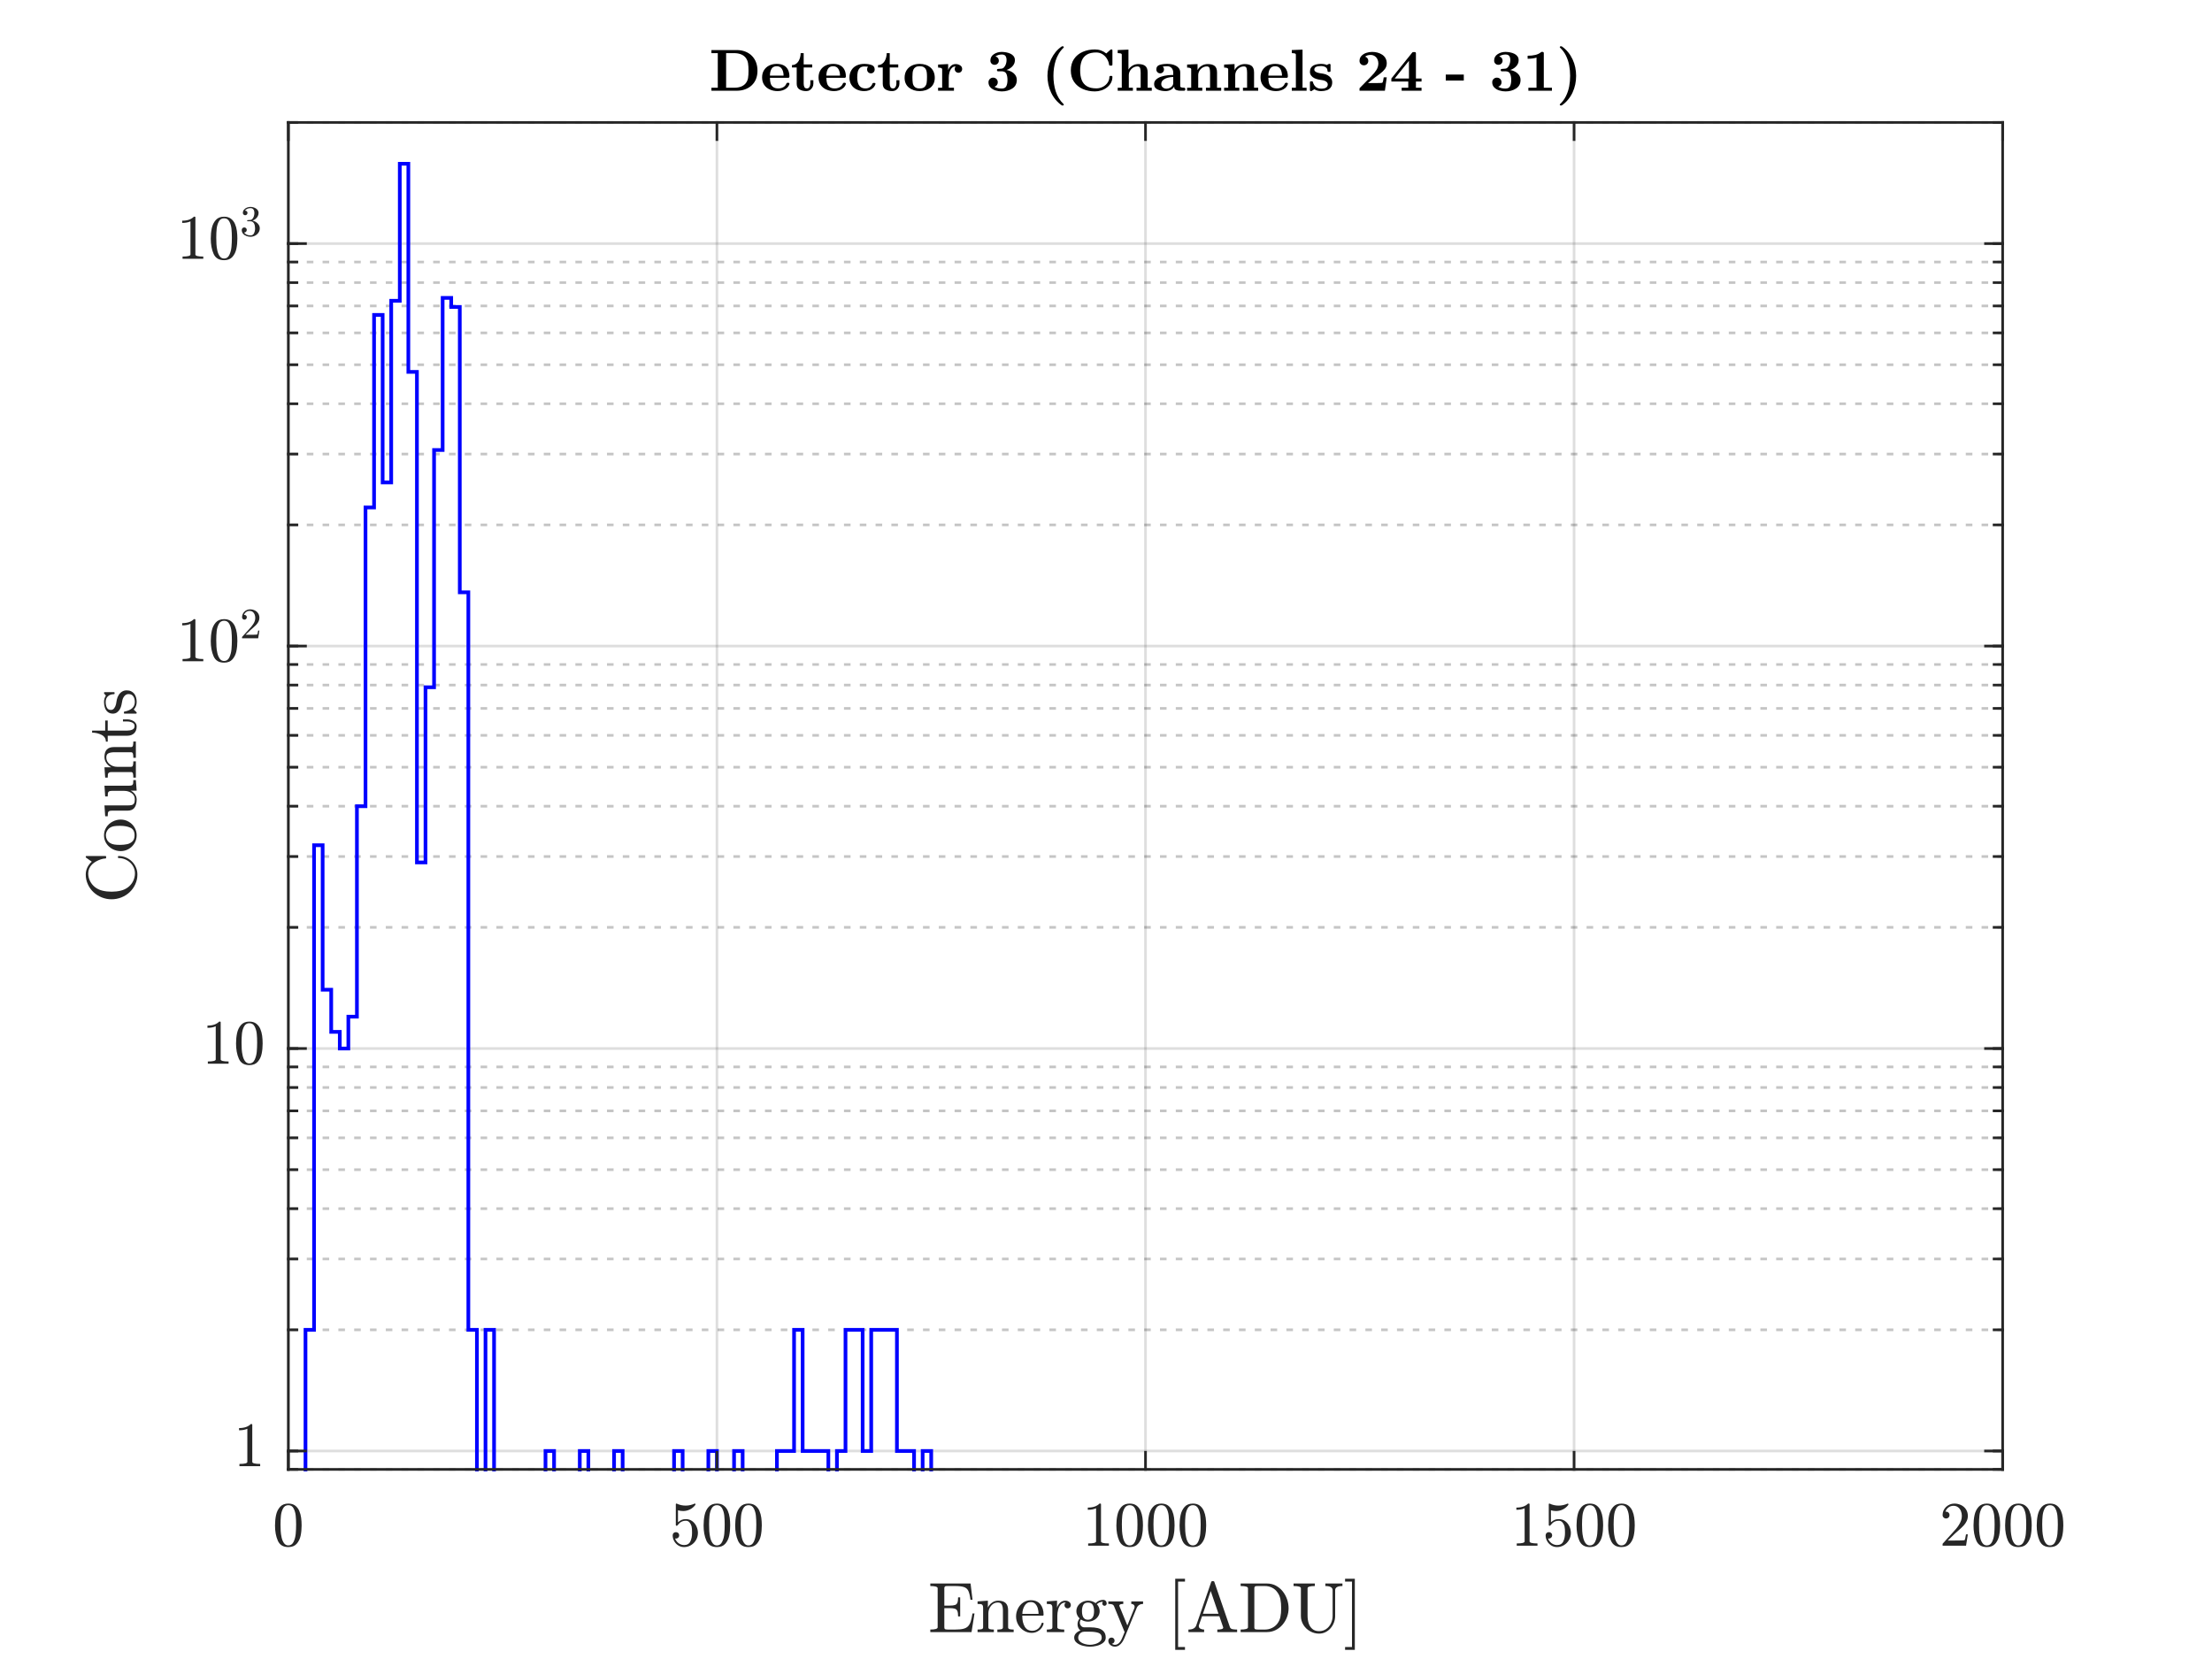 <?xml version="1.0"?>
<!DOCTYPE svg PUBLIC '-//W3C//DTD SVG 1.0//EN'
          'http://www.w3.org/TR/2001/REC-SVG-20010904/DTD/svg10.dtd'>
<svg xmlns:xlink="http://www.w3.org/1999/xlink" style="fill-opacity:1; color-rendering:auto; color-interpolation:auto; text-rendering:auto; stroke:black; stroke-linecap:square; stroke-miterlimit:10; shape-rendering:auto; stroke-opacity:1; fill:black; stroke-dasharray:none; font-weight:normal; stroke-width:1; font-family:'Dialog'; font-style:normal; stroke-linejoin:miter; font-size:12px; stroke-dashoffset:0; image-rendering:auto;" width="560" height="420" xmlns="http://www.w3.org/2000/svg"
><rect width="100%" height="100%" fill="#808080" stroke="none"/><!--Generated by the Batik Graphics2D SVG Generator--><defs id="genericDefs"
  /><g
  ><defs id="defs1"
    ><clipPath clipPathUnits="userSpaceOnUse" id="clipPath1"
      ><path d="M0 0 L560 0 L560 420 L0 420 L0 0 Z"
      /></clipPath
    ></defs
    ><g style="fill:white; stroke:white;"
    ><rect x="0" y="0" width="560" style="clip-path:url(#clipPath1); stroke:none;" height="420"
    /></g
    ><g style="fill:white; text-rendering:optimizeSpeed; color-rendering:optimizeSpeed; image-rendering:optimizeSpeed; shape-rendering:crispEdges; stroke:white; color-interpolation:sRGB;"
    ><rect x="0" width="560" height="420" y="0" style="stroke:none;"
      /><path style="stroke:none;" d="M73 372 L507 372 L507 31 L73 31 Z"
    /></g
    ><g style="stroke-linecap:butt; fill-opacity:0.149; fill:rgb(38,38,38); text-rendering:geometricPrecision; image-rendering:optimizeQuality; color-rendering:optimizeQuality; stroke-linejoin:round; stroke:rgb(38,38,38); color-interpolation:linearRGB; stroke-width:0.667; stroke-opacity:0.149;"
    ><line y2="31" style="fill:none;" x1="73" x2="73" y1="372"
      /><line y2="31" style="fill:none;" x1="181.5" x2="181.5" y1="372"
      /><line y2="31" style="fill:none;" x1="290" x2="290" y1="372"
      /><line y2="31" style="fill:none;" x1="398.5" x2="398.5" y1="372"
      /><line y2="31" style="fill:none;" x1="507" x2="507" y1="372"
    /></g
    ><g style="fill-opacity:0.251; color-rendering:optimizeQuality; color-interpolation:linearRGB; text-rendering:geometricPrecision; stroke:rgb(26,26,26); stroke-linecap:butt; stroke-miterlimit:1; stroke-opacity:0.251; fill:rgb(26,26,26); stroke-dasharray:1,3; stroke-width:0.667; stroke-linejoin:bevel; image-rendering:optimizeQuality;"
    ><line y2="372" style="fill:none;" x1="507" x2="73" y1="372"
      /><line y2="336.666" style="fill:none;" x1="507" x2="73" y1="336.666"
      /><line y2="318.724" style="fill:none;" x1="507" x2="73" y1="318.724"
      /><line y2="305.995" style="fill:none;" x1="507" x2="73" y1="305.995"
      /><line y2="296.121" style="fill:none;" x1="507" x2="73" y1="296.121"
      /><line y2="288.053" style="fill:none;" x1="507" x2="73" y1="288.053"
      /><line y2="281.232" style="fill:none;" x1="507" x2="73" y1="281.232"
      /><line y2="275.323" style="fill:none;" x1="507" x2="73" y1="275.323"
      /><line y2="270.111" style="fill:none;" x1="507" x2="73" y1="270.111"
      /><line y2="234.778" style="fill:none;" x1="507" x2="73" y1="234.778"
      /><line y2="216.836" style="fill:none;" x1="507" x2="73" y1="216.836"
      /><line y2="204.106" style="fill:none;" x1="507" x2="73" y1="204.106"
      /><line y2="194.232" style="fill:none;" x1="507" x2="73" y1="194.232"
      /><line y2="186.164" style="fill:none;" x1="507" x2="73" y1="186.164"
      /><line y2="179.343" style="fill:none;" x1="507" x2="73" y1="179.343"
      /><line y2="173.434" style="fill:none;" x1="507" x2="73" y1="173.434"
      /><line y2="168.222" style="fill:none;" x1="507" x2="73" y1="168.222"
      /><line y2="132.889" style="fill:none;" x1="507" x2="73" y1="132.889"
      /><line y2="114.947" style="fill:none;" x1="507" x2="73" y1="114.947"
      /><line y2="102.217" style="fill:none;" x1="507" x2="73" y1="102.217"
      /><line y2="92.343" style="fill:none;" x1="507" x2="73" y1="92.343"
      /><line y2="84.275" style="fill:none;" x1="507" x2="73" y1="84.275"
      /><line y2="77.454" style="fill:none;" x1="507" x2="73" y1="77.454"
      /><line y2="71.546" style="fill:none;" x1="507" x2="73" y1="71.546"
      /><line y2="66.334" style="fill:none;" x1="507" x2="73" y1="66.334"
      /><line y2="31" style="fill:none;" x1="507" x2="73" y1="31"
    /></g
    ><g style="stroke-linecap:butt; fill-opacity:0.149; fill:rgb(38,38,38); text-rendering:geometricPrecision; image-rendering:optimizeQuality; color-rendering:optimizeQuality; stroke-linejoin:round; stroke:rgb(38,38,38); color-interpolation:linearRGB; stroke-width:0.667; stroke-opacity:0.149;"
    ><line y2="367.338" style="fill:none;" x1="507" x2="73" y1="367.338"
      /><line y2="265.449" style="fill:none;" x1="507" x2="73" y1="265.449"
      /><line y2="163.56" style="fill:none;" x1="507" x2="73" y1="163.56"
      /><line y2="61.672" style="fill:none;" x1="507" x2="73" y1="61.672"
    /></g
    ><g transform="translate(290,28.25)" style="font-size:14.667px; text-rendering:geometricPrecision; color-rendering:optimizeQuality; image-rendering:optimizeQuality; font-family:'mwa_cmbx10'; color-interpolation:linearRGB;"
    ><path style="stroke:none;" d="M-109.891 -5.28 L-109.891 -6.046 L-108.281 -6.046 L-108.281 -14.796 L-109.891 -14.796 L-109.891 -15.577 L-103.5 -15.577 Q-102.328 -15.577 -101.344 -15.202 Q-100.359 -14.827 -99.664 -14.132 Q-98.969 -13.436 -98.601 -12.475 Q-98.234 -11.514 -98.234 -10.327 Q-98.234 -9.171 -98.609 -8.241 Q-98.984 -7.311 -99.695 -6.647 Q-100.406 -5.983 -101.375 -5.632 Q-102.344 -5.28 -103.5 -5.28 L-109.891 -5.28 ZM-106.172 -6.046 L-104.078 -6.046 Q-102.156 -6.046 -101.234 -7.139 Q-100.75 -7.733 -100.625 -8.483 Q-100.5 -9.233 -100.5 -10.327 Q-100.5 -11.483 -100.625 -12.257 Q-100.75 -13.03 -101.234 -13.655 Q-101.719 -14.249 -102.469 -14.522 Q-103.219 -14.796 -104.078 -14.796 L-106.172 -14.796 L-106.172 -6.046 Z"
      /><path style="stroke:none;" d="M-97.065 -8.655 Q-97.065 -9.702 -96.58 -10.483 Q-96.096 -11.264 -95.252 -11.671 Q-94.409 -12.077 -93.362 -12.077 Q-92.33 -12.077 -91.612 -11.71 Q-90.893 -11.343 -90.518 -10.616 Q-90.143 -9.889 -90.143 -8.843 Q-90.143 -8.639 -90.377 -8.546 L-95.08 -8.546 Q-95.08 -7.733 -94.901 -7.139 Q-94.721 -6.546 -94.237 -6.202 Q-93.752 -5.858 -92.924 -5.858 Q-92.518 -5.858 -92.088 -5.999 Q-91.659 -6.139 -91.346 -6.428 Q-91.034 -6.718 -90.893 -7.124 Q-90.799 -7.264 -90.659 -7.296 L-90.377 -7.296 Q-90.143 -7.249 -90.143 -7.046 Q-90.143 -7.03 -90.159 -6.936 Q-90.346 -6.358 -90.815 -5.96 Q-91.284 -5.561 -91.893 -5.374 Q-92.502 -5.186 -93.127 -5.186 Q-94.19 -5.186 -95.096 -5.585 Q-96.002 -5.983 -96.534 -6.764 Q-97.065 -7.546 -97.065 -8.655 ZM-95.08 -9.108 L-91.627 -9.108 Q-91.627 -10.093 -92.041 -10.788 Q-92.455 -11.483 -93.362 -11.483 Q-94.299 -11.483 -94.69 -10.796 Q-95.08 -10.108 -95.08 -9.108 Z"
      /><path style="stroke:none;" d="M-88.303 -7.046 L-88.303 -11.171 L-89.506 -11.171 L-89.506 -11.78 Q-88.959 -11.78 -88.529 -12.053 Q-88.1 -12.327 -87.834 -12.772 Q-87.569 -13.218 -87.436 -13.749 Q-87.303 -14.28 -87.303 -14.796 L-86.537 -14.796 L-86.537 -11.936 L-84.381 -11.936 L-84.381 -11.171 L-86.537 -11.171 L-86.537 -7.077 Q-86.537 -6.546 -86.358 -6.202 Q-86.178 -5.858 -85.694 -5.858 Q-85.287 -5.858 -85.069 -6.241 Q-84.85 -6.624 -84.85 -7.077 L-84.85 -7.936 L-84.084 -7.936 L-84.084 -7.046 Q-84.084 -6.561 -84.326 -6.132 Q-84.569 -5.702 -84.975 -5.444 Q-85.381 -5.186 -85.865 -5.186 Q-86.912 -5.186 -87.608 -5.616 Q-88.303 -6.046 -88.303 -7.046 Z"
      /><path style="stroke:none;" d="M-82.775 -8.655 Q-82.775 -9.702 -82.291 -10.483 Q-81.806 -11.264 -80.963 -11.671 Q-80.119 -12.077 -79.072 -12.077 Q-78.041 -12.077 -77.322 -11.71 Q-76.603 -11.343 -76.228 -10.616 Q-75.853 -9.889 -75.853 -8.843 Q-75.853 -8.639 -76.088 -8.546 L-80.791 -8.546 Q-80.791 -7.733 -80.611 -7.139 Q-80.431 -6.546 -79.947 -6.202 Q-79.463 -5.858 -78.634 -5.858 Q-78.228 -5.858 -77.798 -5.999 Q-77.369 -6.139 -77.056 -6.428 Q-76.744 -6.718 -76.603 -7.124 Q-76.509 -7.264 -76.369 -7.296 L-76.088 -7.296 Q-75.853 -7.249 -75.853 -7.046 Q-75.853 -7.03 -75.869 -6.936 Q-76.056 -6.358 -76.525 -5.96 Q-76.994 -5.561 -77.603 -5.374 Q-78.213 -5.186 -78.838 -5.186 Q-79.9 -5.186 -80.806 -5.585 Q-81.713 -5.983 -82.244 -6.764 Q-82.775 -7.546 -82.775 -8.655 ZM-80.791 -9.108 L-77.338 -9.108 Q-77.338 -10.093 -77.751 -10.788 Q-78.166 -11.483 -79.072 -11.483 Q-80.009 -11.483 -80.4 -10.796 Q-80.791 -10.108 -80.791 -9.108 Z"
      /><path style="stroke:none;" d="M-74.951 -8.608 Q-74.951 -9.671 -74.466 -10.468 Q-73.982 -11.264 -73.13 -11.671 Q-72.279 -12.077 -71.216 -12.077 Q-70.154 -12.077 -69.357 -11.796 Q-68.56 -11.514 -68.56 -10.671 Q-68.56 -10.249 -68.826 -9.968 Q-69.091 -9.686 -69.513 -9.686 Q-69.935 -9.686 -70.209 -9.968 Q-70.482 -10.249 -70.482 -10.671 Q-70.482 -11.139 -70.216 -11.358 Q-70.623 -11.421 -71.201 -11.421 Q-71.951 -11.421 -72.341 -11.007 Q-72.732 -10.593 -72.857 -9.983 Q-72.982 -9.374 -72.982 -8.624 Q-72.982 -5.858 -70.873 -5.858 Q-70.466 -5.858 -70.115 -5.999 Q-69.763 -6.139 -69.498 -6.436 Q-69.232 -6.733 -69.107 -7.124 Q-69.044 -7.218 -68.935 -7.249 L-68.544 -7.249 Q-68.357 -7.186 -68.357 -7.046 Q-68.357 -7.03 -68.373 -6.952 Q-68.56 -6.358 -68.998 -5.96 Q-69.435 -5.561 -70.013 -5.374 Q-70.591 -5.186 -71.216 -5.186 Q-72.248 -5.186 -73.107 -5.593 Q-73.966 -5.999 -74.459 -6.772 Q-74.951 -7.546 -74.951 -8.608 Z"
      /><path style="stroke:none;" d="M-66.517 -7.046 L-66.517 -11.171 L-67.72 -11.171 L-67.72 -11.78 Q-67.173 -11.78 -66.743 -12.053 Q-66.314 -12.327 -66.048 -12.772 Q-65.783 -13.218 -65.65 -13.749 Q-65.517 -14.28 -65.517 -14.796 L-64.751 -14.796 L-64.751 -11.936 L-62.595 -11.936 L-62.595 -11.171 L-64.751 -11.171 L-64.751 -7.077 Q-64.751 -6.546 -64.572 -6.202 Q-64.392 -5.858 -63.908 -5.858 Q-63.501 -5.858 -63.283 -6.241 Q-63.064 -6.624 -63.064 -7.077 L-63.064 -7.936 L-62.298 -7.936 L-62.298 -7.046 Q-62.298 -6.561 -62.54 -6.132 Q-62.783 -5.702 -63.189 -5.444 Q-63.595 -5.186 -64.079 -5.186 Q-65.126 -5.186 -65.822 -5.616 Q-66.517 -6.046 -66.517 -7.046 Z"
      /><path style="stroke:none;" d="M-60.989 -8.546 Q-60.989 -9.655 -60.489 -10.452 Q-59.989 -11.249 -59.122 -11.663 Q-58.255 -12.077 -57.161 -12.077 Q-56.348 -12.077 -55.653 -11.843 Q-54.958 -11.608 -54.434 -11.155 Q-53.911 -10.702 -53.63 -10.046 Q-53.348 -9.389 -53.348 -8.546 Q-53.348 -7.733 -53.645 -7.1 Q-53.942 -6.468 -54.473 -6.046 Q-55.005 -5.624 -55.7 -5.405 Q-56.395 -5.186 -57.161 -5.186 Q-57.942 -5.186 -58.63 -5.405 Q-59.317 -5.624 -59.856 -6.046 Q-60.395 -6.468 -60.692 -7.1 Q-60.989 -7.733 -60.989 -8.546 ZM-57.161 -5.858 Q-56.317 -5.858 -55.911 -6.257 Q-55.505 -6.655 -55.411 -7.233 Q-55.317 -7.811 -55.317 -8.749 Q-55.317 -9.436 -55.372 -9.874 Q-55.426 -10.311 -55.59 -10.671 Q-55.755 -11.03 -56.137 -11.257 Q-56.52 -11.483 -57.161 -11.483 Q-57.817 -11.483 -58.192 -11.257 Q-58.567 -11.03 -58.739 -10.663 Q-58.911 -10.296 -58.958 -9.827 Q-59.005 -9.358 -59.005 -8.749 Q-59.005 -7.811 -58.919 -7.233 Q-58.833 -6.655 -58.426 -6.257 Q-58.02 -5.858 -57.161 -5.858 Z"
      /><path style="stroke:none;" d="M-52.509 -5.28 L-52.509 -6.046 L-51.478 -6.046 L-51.478 -10.718 Q-51.478 -11.139 -52.509 -11.139 L-52.509 -11.905 L-49.962 -12.03 L-49.962 -10.499 Q-49.696 -11.186 -49.22 -11.608 Q-48.743 -12.03 -48.071 -12.03 Q-47.431 -12.03 -46.923 -11.702 Q-46.415 -11.374 -46.415 -10.78 Q-46.415 -10.389 -46.681 -10.108 Q-46.946 -9.827 -47.353 -9.827 Q-47.759 -9.827 -48.032 -10.108 Q-48.306 -10.389 -48.306 -10.78 Q-48.306 -11.171 -48.056 -11.436 Q-48.696 -11.436 -49.087 -10.975 Q-49.478 -10.514 -49.642 -9.858 Q-49.806 -9.202 -49.806 -8.593 L-49.806 -6.046 L-48.493 -6.046 L-48.493 -5.28 L-52.509 -5.28 Z"
      /><path style="stroke:none;" d="M-38.237 -6.296 Q-37.519 -5.827 -36.409 -5.827 Q-35.534 -5.827 -35.237 -6.428 Q-34.94 -7.03 -34.94 -8.014 Q-34.94 -8.983 -35.237 -9.593 Q-35.534 -10.202 -36.425 -10.202 L-37.394 -10.202 Q-37.55 -10.233 -37.597 -10.389 L-37.597 -10.624 Q-37.55 -10.764 -37.394 -10.796 L-36.597 -10.858 Q-36.128 -10.858 -35.807 -11.21 Q-35.487 -11.561 -35.331 -12.061 Q-35.175 -12.561 -35.175 -13.014 Q-35.175 -13.718 -35.448 -14.085 Q-35.722 -14.452 -36.394 -14.452 Q-36.831 -14.452 -37.253 -14.327 Q-37.675 -14.202 -37.987 -13.952 Q-37.597 -13.874 -37.362 -13.577 Q-37.128 -13.28 -37.128 -12.905 Q-37.128 -12.452 -37.432 -12.147 Q-37.737 -11.843 -38.19 -11.843 Q-38.659 -11.843 -38.964 -12.147 Q-39.269 -12.452 -39.269 -12.905 Q-39.269 -13.952 -38.386 -14.53 Q-37.503 -15.108 -36.394 -15.108 Q-35.862 -15.108 -35.276 -14.999 Q-34.69 -14.889 -34.19 -14.655 Q-33.69 -14.421 -33.378 -14.014 Q-33.065 -13.608 -33.065 -13.014 Q-33.065 -12.546 -33.229 -12.163 Q-33.394 -11.78 -33.706 -11.452 Q-34.019 -11.124 -34.394 -10.897 Q-34.769 -10.671 -35.19 -10.53 Q-34.69 -10.436 -34.222 -10.233 Q-33.753 -10.03 -33.386 -9.718 Q-33.019 -9.405 -32.8 -8.983 Q-32.581 -8.561 -32.581 -8.014 Q-32.581 -6.577 -33.722 -5.843 Q-34.862 -5.108 -36.394 -5.108 Q-37.175 -5.108 -37.94 -5.343 Q-38.706 -5.577 -39.229 -6.1 Q-39.753 -6.624 -39.753 -7.421 Q-39.753 -7.921 -39.409 -8.257 Q-39.065 -8.593 -38.565 -8.593 Q-38.237 -8.593 -37.972 -8.444 Q-37.706 -8.296 -37.55 -8.022 Q-37.394 -7.749 -37.394 -7.421 Q-37.394 -7.03 -37.62 -6.718 Q-37.847 -6.405 -38.237 -6.296 Z"
      /><path style="stroke:none;" d="M-21.197 -1.577 Q-22.072 -2.186 -22.76 -3.014 Q-23.447 -3.843 -23.908 -4.835 Q-24.369 -5.827 -24.596 -6.905 Q-24.822 -7.983 -24.822 -9.046 Q-24.822 -10.093 -24.596 -11.178 Q-24.369 -12.264 -23.901 -13.257 Q-23.432 -14.249 -22.76 -15.069 Q-22.088 -15.889 -21.197 -16.499 Q-21.182 -16.514 -21.088 -16.53 L-20.869 -16.53 Q-20.682 -16.483 -20.682 -16.311 Q-20.682 -16.233 -20.729 -16.186 Q-21.432 -15.53 -21.94 -14.686 Q-22.447 -13.843 -22.736 -12.936 Q-23.026 -12.03 -23.166 -11.053 Q-23.307 -10.077 -23.307 -9.046 Q-23.307 -8.014 -23.166 -7.038 Q-23.026 -6.061 -22.736 -5.139 Q-22.447 -4.218 -21.94 -3.382 Q-21.432 -2.546 -20.729 -1.889 Q-20.682 -1.827 -20.682 -1.764 Q-20.682 -1.593 -20.869 -1.546 L-21.088 -1.546 Q-21.182 -1.561 -21.197 -1.577 Z"
      /><path style="stroke:none;" d="M-18.904 -10.421 Q-18.904 -12.139 -18.084 -13.335 Q-17.263 -14.53 -15.865 -15.132 Q-14.466 -15.733 -12.81 -15.733 Q-11.185 -15.733 -9.935 -14.718 L-8.857 -15.671 Q-8.81 -15.718 -8.716 -15.733 L-8.544 -15.733 Q-8.404 -15.702 -8.373 -15.561 L-8.373 -11.843 Q-8.404 -11.671 -8.544 -11.639 L-9.029 -11.639 Q-9.185 -11.671 -9.216 -11.843 Q-9.326 -12.671 -9.771 -13.389 Q-10.216 -14.108 -10.912 -14.538 Q-11.607 -14.968 -12.466 -14.968 Q-13.935 -14.968 -14.841 -14.428 Q-15.748 -13.889 -16.146 -12.874 Q-16.544 -11.858 -16.544 -10.421 Q-16.544 -8.968 -16.138 -7.96 Q-15.732 -6.952 -14.818 -6.413 Q-13.904 -5.874 -12.435 -5.874 Q-11.591 -5.874 -10.826 -6.257 Q-10.06 -6.639 -9.599 -7.311 Q-9.138 -7.983 -9.138 -8.843 Q-9.091 -8.999 -8.935 -9.03 L-8.544 -9.03 Q-8.373 -8.983 -8.373 -8.796 Q-8.373 -7.968 -8.755 -7.272 Q-9.138 -6.577 -9.779 -6.093 Q-10.419 -5.608 -11.216 -5.358 Q-12.013 -5.108 -12.81 -5.108 Q-14.466 -5.108 -15.865 -5.718 Q-17.263 -6.327 -18.084 -7.522 Q-18.904 -8.718 -18.904 -10.421 Z"
      /><path style="stroke:none;" d="M-7.035 -5.28 L-7.035 -6.046 L-6.004 -6.046 L-6.004 -14.389 Q-6.004 -14.655 -6.293 -14.725 Q-6.582 -14.796 -7.035 -14.796 L-7.035 -15.577 L-4.316 -15.686 L-4.316 -10.639 Q-3.925 -11.264 -3.269 -11.647 Q-2.613 -12.03 -1.832 -12.03 Q-0.644 -12.03 -0.051 -11.546 Q0.543 -11.061 0.543 -9.889 L0.543 -6.046 L1.59 -6.046 L1.59 -5.28 L-2.269 -5.28 L-2.269 -6.046 L-1.222 -6.046 L-1.222 -9.843 Q-1.222 -10.53 -1.355 -10.983 Q-1.488 -11.436 -2.019 -11.436 Q-2.629 -11.436 -3.136 -11.124 Q-3.644 -10.811 -3.933 -10.296 Q-4.222 -9.78 -4.222 -9.202 L-4.222 -6.046 L-3.191 -6.046 L-3.191 -5.28 L-7.035 -5.28 Z"
      /><path style="stroke:none;" d="M2.179 -6.952 Q2.179 -7.671 2.695 -8.132 Q3.211 -8.593 3.968 -8.843 Q4.726 -9.093 5.546 -9.186 Q6.367 -9.28 7.023 -9.28 L7.023 -9.843 Q7.023 -10.561 6.617 -11.022 Q6.21 -11.483 5.507 -11.483 Q4.804 -11.483 4.367 -11.389 Q4.679 -11.108 4.679 -10.671 Q4.679 -10.249 4.406 -9.968 Q4.132 -9.686 3.711 -9.686 Q3.304 -9.686 3.023 -9.975 Q2.742 -10.264 2.742 -10.671 Q2.742 -11.546 3.562 -11.811 Q4.382 -12.077 5.523 -12.077 Q6.085 -12.077 6.648 -11.968 Q7.21 -11.858 7.703 -11.6 Q8.195 -11.343 8.492 -10.921 Q8.789 -10.499 8.789 -9.889 L8.789 -6.405 Q8.789 -6.046 9.82 -6.046 Q10.023 -5.999 10.07 -5.811 L10.07 -5.514 Q10.023 -5.327 9.82 -5.28 L8.789 -5.28 Q8.21 -5.28 7.742 -5.483 Q7.273 -5.686 7.273 -6.186 L7.273 -6.358 Q6.96 -5.78 6.359 -5.483 Q5.757 -5.186 5.07 -5.186 Q3.961 -5.186 3.07 -5.593 Q2.179 -5.999 2.179 -6.952 ZM3.992 -6.952 Q3.992 -6.452 4.382 -6.124 Q4.773 -5.796 5.273 -5.796 Q5.695 -5.796 6.101 -5.968 Q6.507 -6.139 6.765 -6.475 Q7.023 -6.811 7.023 -7.249 L7.023 -8.764 Q6.382 -8.764 5.679 -8.585 Q4.976 -8.405 4.484 -8.007 Q3.992 -7.608 3.992 -6.952 Z"
      /><path style="stroke:none;" d="M10.534 -5.28 L10.534 -6.046 L11.566 -6.046 L11.566 -10.718 Q11.566 -11.139 10.534 -11.139 L10.534 -11.905 L13.175 -12.03 L13.175 -10.499 Q13.55 -11.218 14.245 -11.624 Q14.941 -12.03 15.738 -12.03 Q16.925 -12.03 17.519 -11.546 Q18.113 -11.061 18.113 -9.889 L18.113 -6.046 L19.16 -6.046 L19.16 -5.28 L15.3 -5.28 L15.3 -6.046 L16.347 -6.046 L16.347 -9.843 Q16.347 -10.53 16.214 -10.983 Q16.081 -11.436 15.55 -11.436 Q14.941 -11.436 14.433 -11.124 Q13.925 -10.811 13.636 -10.296 Q13.347 -9.78 13.347 -9.202 L13.347 -6.046 L14.378 -6.046 L14.378 -5.28 L10.534 -5.28 Z"
      /><path style="stroke:none;" d="M19.905 -5.28 L19.905 -6.046 L20.936 -6.046 L20.936 -10.718 Q20.936 -11.139 19.905 -11.139 L19.905 -11.905 L22.545 -12.03 L22.545 -10.499 Q22.92 -11.218 23.616 -11.624 Q24.311 -12.03 25.108 -12.03 Q26.295 -12.03 26.889 -11.546 Q27.483 -11.061 27.483 -9.889 L27.483 -6.046 L28.53 -6.046 L28.53 -5.28 L24.67 -5.28 L24.67 -6.046 L25.717 -6.046 L25.717 -9.843 Q25.717 -10.53 25.584 -10.983 Q25.452 -11.436 24.92 -11.436 Q24.311 -11.436 23.803 -11.124 Q23.295 -10.811 23.006 -10.296 Q22.717 -9.78 22.717 -9.202 L22.717 -6.046 L23.748 -6.046 L23.748 -5.28 L19.905 -5.28 Z"
      /><path style="stroke:none;" d="M29.119 -8.655 Q29.119 -9.702 29.603 -10.483 Q30.088 -11.264 30.931 -11.671 Q31.775 -12.077 32.822 -12.077 Q33.853 -12.077 34.572 -11.71 Q35.291 -11.343 35.666 -10.616 Q36.041 -9.889 36.041 -8.843 Q36.041 -8.639 35.806 -8.546 L31.103 -8.546 Q31.103 -7.733 31.283 -7.139 Q31.463 -6.546 31.947 -6.202 Q32.431 -5.858 33.26 -5.858 Q33.666 -5.858 34.095 -5.999 Q34.525 -6.139 34.838 -6.428 Q35.15 -6.718 35.291 -7.124 Q35.385 -7.264 35.525 -7.296 L35.806 -7.296 Q36.041 -7.249 36.041 -7.046 Q36.041 -7.03 36.025 -6.936 Q35.838 -6.358 35.369 -5.96 Q34.9 -5.561 34.291 -5.374 Q33.681 -5.186 33.056 -5.186 Q31.994 -5.186 31.088 -5.585 Q30.181 -5.983 29.65 -6.764 Q29.119 -7.546 29.119 -8.655 ZM31.103 -9.108 L34.556 -9.108 Q34.556 -10.093 34.142 -10.788 Q33.728 -11.483 32.822 -11.483 Q31.884 -11.483 31.494 -10.796 Q31.103 -10.108 31.103 -9.108 Z"
      /><path style="stroke:none;" d="M37.037 -5.28 L37.037 -6.046 L38.068 -6.046 L38.068 -14.389 Q38.068 -14.655 37.779 -14.725 Q37.49 -14.796 37.037 -14.796 L37.037 -15.577 L39.756 -15.686 L39.756 -6.046 L40.787 -6.046 L40.787 -5.28 L37.037 -5.28 Z"
      /><path style="stroke:none;" d="M41.628 -5.389 L41.628 -7.468 Q41.66 -7.608 41.816 -7.655 L42.206 -7.655 Q42.347 -7.624 42.363 -7.53 Q42.488 -7.014 42.769 -6.616 Q43.05 -6.218 43.472 -6.007 Q43.894 -5.796 44.456 -5.796 Q46.144 -5.796 46.144 -6.889 Q46.144 -7.186 45.949 -7.405 Q45.753 -7.624 45.464 -7.757 Q45.175 -7.889 44.91 -7.936 L43.785 -8.124 Q43.222 -8.233 42.738 -8.468 Q42.253 -8.702 41.941 -9.116 Q41.628 -9.53 41.628 -10.077 Q41.628 -10.655 41.87 -11.061 Q42.113 -11.468 42.519 -11.678 Q42.925 -11.889 43.41 -11.983 Q43.894 -12.077 44.456 -12.077 Q45.331 -12.077 45.878 -11.796 L46.425 -12.061 L46.472 -12.077 L46.66 -12.077 Q46.8 -12.046 46.847 -11.889 L46.847 -10.249 Q46.8 -10.093 46.66 -10.046 L46.269 -10.046 Q46.113 -10.093 46.081 -10.249 Q46.081 -10.921 45.613 -11.225 Q45.144 -11.53 44.425 -11.53 Q42.738 -11.53 42.738 -10.639 Q42.738 -10.014 43.91 -9.764 L45.05 -9.577 Q45.613 -9.483 46.128 -9.194 Q46.644 -8.905 46.956 -8.444 Q47.269 -7.983 47.269 -7.405 Q47.269 -6.608 46.886 -6.108 Q46.503 -5.608 45.87 -5.397 Q45.238 -5.186 44.456 -5.186 Q43.456 -5.186 42.753 -5.655 L42.035 -5.202 L41.988 -5.186 L41.816 -5.186 Q41.66 -5.233 41.628 -5.389 Z"
      /><path style="stroke:none;" d="M54.185 -5.28 L54.185 -5.874 Q54.185 -5.905 54.247 -5.983 L57.075 -8.858 Q57.95 -9.733 58.45 -10.522 Q58.95 -11.311 58.95 -12.218 Q58.95 -12.796 58.7 -13.288 Q58.45 -13.78 58.005 -14.061 Q57.56 -14.343 56.966 -14.343 Q56.138 -14.343 55.591 -13.905 Q55.81 -13.843 56.005 -13.686 Q56.2 -13.53 56.302 -13.303 Q56.403 -13.077 56.403 -12.827 Q56.403 -12.343 56.083 -12.03 Q55.763 -11.718 55.294 -11.718 Q54.825 -11.718 54.505 -12.038 Q54.185 -12.358 54.185 -12.827 Q54.185 -13.593 54.677 -14.108 Q55.169 -14.624 55.896 -14.866 Q56.622 -15.108 57.388 -15.108 Q58.091 -15.108 58.731 -14.936 Q59.372 -14.764 59.911 -14.413 Q60.45 -14.061 60.763 -13.507 Q61.075 -12.952 61.075 -12.218 Q61.075 -11.405 60.614 -10.788 Q60.153 -10.171 59.435 -9.639 Q58.716 -9.108 57.981 -8.561 L56.31 -7.218 L57.153 -7.218 Q58.325 -7.218 59.106 -7.233 Q59.888 -7.249 59.95 -7.296 Q60.185 -7.561 60.31 -8.671 L61.075 -8.671 L60.606 -5.28 L54.185 -5.28 Z"
      /><path style="stroke:none;" d="M62.243 -7.608 L62.243 -8.374 L67.509 -14.921 Q67.602 -15.061 67.79 -15.061 L68.196 -15.061 Q68.305 -15.061 68.384 -14.983 Q68.462 -14.905 68.462 -14.78 L68.462 -8.374 L69.884 -8.374 L69.884 -7.608 L68.462 -7.608 L68.462 -6.046 L69.884 -6.046 L69.884 -5.28 L64.852 -5.28 L64.852 -6.046 L66.524 -6.046 L66.524 -7.608 L62.243 -7.608 ZM63.087 -8.374 L66.696 -8.374 L66.696 -12.858 L63.087 -8.374 Z"
      /><path style="stroke:none;" d="M76.017 -7.858 L76.017 -9.374 L80.58 -9.374 L80.58 -7.858 L76.017 -7.858 Z"
      /><path style="stroke:none;" d="M89.293 -6.296 Q90.012 -5.827 91.121 -5.827 Q91.996 -5.827 92.293 -6.428 Q92.59 -7.03 92.59 -8.014 Q92.59 -8.983 92.293 -9.593 Q91.996 -10.202 91.105 -10.202 L90.137 -10.202 Q89.98 -10.233 89.933 -10.389 L89.933 -10.624 Q89.98 -10.764 90.137 -10.796 L90.933 -10.858 Q91.402 -10.858 91.722 -11.21 Q92.043 -11.561 92.199 -12.061 Q92.355 -12.561 92.355 -13.014 Q92.355 -13.718 92.082 -14.085 Q91.808 -14.452 91.137 -14.452 Q90.699 -14.452 90.277 -14.327 Q89.855 -14.202 89.543 -13.952 Q89.933 -13.874 90.168 -13.577 Q90.402 -13.28 90.402 -12.905 Q90.402 -12.452 90.097 -12.147 Q89.793 -11.843 89.34 -11.843 Q88.871 -11.843 88.566 -12.147 Q88.262 -12.452 88.262 -12.905 Q88.262 -13.952 89.144 -14.53 Q90.027 -15.108 91.137 -15.108 Q91.668 -15.108 92.254 -14.999 Q92.84 -14.889 93.34 -14.655 Q93.84 -14.421 94.152 -14.014 Q94.465 -13.608 94.465 -13.014 Q94.465 -12.546 94.301 -12.163 Q94.137 -11.78 93.824 -11.452 Q93.512 -11.124 93.137 -10.897 Q92.762 -10.671 92.34 -10.53 Q92.84 -10.436 93.308 -10.233 Q93.777 -10.03 94.144 -9.718 Q94.512 -9.405 94.73 -8.983 Q94.949 -8.561 94.949 -8.014 Q94.949 -6.577 93.808 -5.843 Q92.668 -5.108 91.137 -5.108 Q90.355 -5.108 89.59 -5.343 Q88.824 -5.577 88.301 -6.1 Q87.777 -6.624 87.777 -7.421 Q87.777 -7.921 88.121 -8.257 Q88.465 -8.593 88.965 -8.593 Q89.293 -8.593 89.558 -8.444 Q89.824 -8.296 89.98 -8.022 Q90.137 -7.749 90.137 -7.421 Q90.137 -7.03 89.91 -6.718 Q89.683 -6.405 89.293 -6.296 Z"
      /><path style="stroke:none;" d="M96.929 -5.28 L96.929 -6.046 L98.992 -6.046 L98.992 -13.671 Q98.101 -13.374 96.742 -13.374 L96.742 -14.139 Q97.82 -14.139 98.695 -14.343 Q99.57 -14.546 100.226 -15.108 L100.585 -15.108 Q100.789 -15.061 100.835 -14.874 L100.835 -6.046 L102.898 -6.046 L102.898 -5.28 L96.929 -5.28 Z"
      /><path style="stroke:none;" d="M105.081 -1.546 Q104.878 -1.593 104.878 -1.764 Q104.878 -1.858 104.941 -1.889 Q105.862 -2.733 106.441 -3.913 Q107.019 -5.093 107.261 -6.374 Q107.503 -7.655 107.503 -9.046 Q107.503 -10.421 107.261 -11.71 Q107.019 -12.999 106.441 -14.171 Q105.862 -15.343 104.941 -16.186 Q104.878 -16.249 104.878 -16.311 Q104.878 -16.483 105.081 -16.53 L105.3 -16.53 Q105.394 -16.499 105.394 -16.499 Q106.269 -15.905 106.964 -15.061 Q107.659 -14.218 108.12 -13.233 Q108.581 -12.249 108.8 -11.194 Q109.019 -10.139 109.019 -9.046 Q109.019 -7.936 108.8 -6.889 Q108.581 -5.843 108.128 -4.858 Q107.675 -3.874 106.972 -3.022 Q106.269 -2.171 105.394 -1.577 Q105.394 -1.577 105.3 -1.546 L105.081 -1.546 Z"
    /></g
    ><g style="fill:blue; text-rendering:geometricPrecision; color-rendering:optimizeQuality; image-rendering:optimizeQuality; stroke:blue; color-interpolation:linearRGB; stroke-width:0.933;"
    ><path d="M77.34 372.041 L77.34 336.666 L79.51 336.666 L79.51 213.98 L81.68 213.98 L81.68 250.56 L83.85 250.56 L83.85 261.232 L86.02 261.232 L86.02 265.449 L88.19 265.449 L88.19 257.381 L90.36 257.381 L90.36 204.106 L92.53 204.106 L92.53 128.471 L94.7 128.471 L94.7 79.724 L96.87 79.724 L96.87 122.138 L99.04 122.138 L99.04 76.146 L101.21 76.146 L101.21 41.459 L103.38 41.459 L103.38 94.15 L105.55 94.15 L105.55 218.336 L107.72 218.336 L107.72 173.991 L109.89 173.991 L109.89 113.926 L112.06 113.926 L112.06 75.416 L114.23 75.416 L114.23 77.708 L116.4 77.708 L116.4 149.954 L118.57 149.954 L118.57 336.666 L120.74 336.666 L120.74 372.041" style="fill:none; fill-rule:evenodd;"
      /><path d="M122.91 372.041 L122.91 336.666 L125.08 336.666 L125.08 372.041" style="fill:none; fill-rule:evenodd;"
      /><path d="M138.1 372.041 L138.1 367.338 L140.27 367.338 L140.27 372.041" style="fill:none; fill-rule:evenodd;"
      /><path d="M146.78 372.041 L146.78 367.338 L148.95 367.338 L148.95 372.041" style="fill:none; fill-rule:evenodd;"
      /><path d="M155.46 372.041 L155.46 367.338 L157.63 367.338 L157.63 372.041" style="fill:none; fill-rule:evenodd;"
      /><path d="M170.65 372.041 L170.65 367.338 L172.82 367.338 L172.82 372.041" style="fill:none; fill-rule:evenodd;"
      /><path d="M179.33 372.041 L179.33 367.338 L181.5 367.338 L181.5 372.041" style="fill:none; fill-rule:evenodd;"
      /><path d="M185.84 372.041 L185.84 367.338 L188.01 367.338 L188.01 372.041" style="fill:none; fill-rule:evenodd;"
      /><path d="M196.69 372.041 L196.69 367.338 L198.86 367.338 L198.86 367.338 L201.03 367.338 L201.03 336.666 L203.2 336.666 L203.2 367.338 L205.37 367.338 L205.37 367.338 L207.54 367.338 L207.54 367.338 L209.71 367.338 L209.71 372.041" style="fill:none; fill-rule:evenodd;"
      /><path d="M211.88 372.041 L211.88 367.338 L214.05 367.338 L214.05 336.666 L216.22 336.666 L216.22 336.666 L218.39 336.666 L218.39 367.338 L220.56 367.338 L220.56 336.666 L222.73 336.666 L222.73 336.666 L224.9 336.666 L224.9 336.666 L227.07 336.666 L227.07 367.338 L229.24 367.338 L229.24 367.338 L231.41 367.338 L231.41 372.041" style="fill:none; fill-rule:evenodd;"
      /><path d="M233.58 372.041 L233.58 367.338 L235.75 367.338 L235.75 372.041" style="fill:none; fill-rule:evenodd;"
    /></g
    ><g style="fill:rgb(38,38,38); text-rendering:geometricPrecision; image-rendering:optimizeQuality; color-rendering:optimizeQuality; stroke-linejoin:round; stroke:rgb(38,38,38); color-interpolation:linearRGB; stroke-width:0.667;"
    ><line y2="372" style="fill:none;" x1="73" x2="507" y1="372"
      /><line y2="31" style="fill:none;" x1="73" x2="507" y1="31"
      /><line y2="367.66" style="fill:none;" x1="73" x2="73" y1="372"
      /><line y2="367.66" style="fill:none;" x1="181.5" x2="181.5" y1="372"
      /><line y2="367.66" style="fill:none;" x1="290" x2="290" y1="372"
      /><line y2="367.66" style="fill:none;" x1="398.5" x2="398.5" y1="372"
      /><line y2="367.66" style="fill:none;" x1="507" x2="507" y1="372"
      /><line y2="35.34" style="fill:none;" x1="73" x2="73" y1="31"
      /><line y2="35.34" style="fill:none;" x1="181.5" x2="181.5" y1="31"
      /><line y2="35.34" style="fill:none;" x1="290" x2="290" y1="31"
      /><line y2="35.34" style="fill:none;" x1="398.5" x2="398.5" y1="31"
      /><line y2="35.34" style="fill:none;" x1="507" x2="507" y1="31"
    /></g
    ><g transform="translate(73,377.867)" style="font-size:16px; fill:rgb(38,38,38); text-rendering:geometricPrecision; image-rendering:optimizeQuality; color-rendering:optimizeQuality; font-family:'mwa_cmr10'; stroke:rgb(38,38,38); color-interpolation:linearRGB;"
    ><path style="stroke:none;" d="M-0 13.799 Q-1.953 13.799 -2.664 12.182 Q-3.375 10.565 -3.375 8.331 Q-3.375 6.94 -3.117 5.713 Q-2.859 4.487 -2.109 3.635 Q-1.359 2.784 -0 2.784 Q1.062 2.784 1.734 3.299 Q2.406 3.815 2.758 4.627 Q3.109 5.44 3.234 6.377 Q3.359 7.315 3.359 8.331 Q3.359 9.706 3.109 10.909 Q2.859 12.112 2.117 12.956 Q1.375 13.799 -0 13.799 ZM-0 13.377 Q0.891 13.377 1.328 12.463 Q1.766 11.549 1.867 10.44 Q1.969 9.331 1.969 8.081 Q1.969 6.877 1.867 5.862 Q1.766 4.846 1.336 4.018 Q0.906 3.19 -0 3.19 Q-0.906 3.19 -1.344 4.018 Q-1.781 4.846 -1.883 5.862 Q-1.984 6.877 -1.984 8.081 Q-1.984 8.971 -1.938 9.76 Q-1.891 10.549 -1.703 11.385 Q-1.516 12.221 -1.102 12.799 Q-0.688 13.377 -0 13.377 Z"
    /></g
    ><g transform="translate(181.5,377.867)" style="font-size:16px; fill:rgb(38,38,38); text-rendering:geometricPrecision; image-rendering:optimizeQuality; color-rendering:optimizeQuality; font-family:'mwa_cmr10'; stroke:rgb(38,38,38); color-interpolation:linearRGB;"
    ><path style="stroke:none;" d="M-10.609 11.612 Q-10.438 12.081 -10.102 12.463 Q-9.766 12.846 -9.297 13.065 Q-8.828 13.284 -8.328 13.284 Q-7.172 13.284 -6.734 12.385 Q-6.297 11.487 -6.297 10.206 Q-6.297 9.643 -6.32 9.268 Q-6.344 8.893 -6.422 8.534 Q-6.578 7.971 -6.945 7.549 Q-7.312 7.127 -7.859 7.127 Q-8.391 7.127 -8.781 7.292 Q-9.172 7.456 -9.414 7.674 Q-9.656 7.893 -9.844 8.135 Q-10.031 8.377 -10.078 8.393 L-10.25 8.393 Q-10.297 8.393 -10.352 8.346 Q-10.406 8.299 -10.406 8.252 L-10.406 2.909 Q-10.406 2.862 -10.359 2.823 Q-10.312 2.784 -10.25 2.784 L-10.203 2.784 Q-9.125 3.299 -7.922 3.299 Q-6.734 3.299 -5.625 2.784 L-5.578 2.784 Q-5.531 2.784 -5.484 2.823 Q-5.438 2.862 -5.438 2.909 L-5.438 3.049 Q-5.438 3.127 -5.469 3.127 Q-6.016 3.862 -6.836 4.268 Q-7.656 4.674 -8.547 4.674 Q-9.188 4.674 -9.859 4.487 L-9.859 7.518 Q-9.328 7.081 -8.906 6.901 Q-8.484 6.721 -7.844 6.721 Q-6.953 6.721 -6.258 7.229 Q-5.562 7.737 -5.188 8.549 Q-4.812 9.362 -4.812 10.221 Q-4.812 11.174 -5.281 11.995 Q-5.75 12.815 -6.562 13.307 Q-7.375 13.799 -8.328 13.799 Q-9.125 13.799 -9.781 13.385 Q-10.438 12.971 -10.82 12.284 Q-11.203 11.596 -11.203 10.831 Q-11.203 10.471 -10.969 10.245 Q-10.734 10.018 -10.375 10.018 Q-10.031 10.018 -9.789 10.245 Q-9.547 10.471 -9.547 10.831 Q-9.547 11.174 -9.789 11.409 Q-10.031 11.643 -10.375 11.643 Q-10.438 11.643 -10.508 11.635 Q-10.578 11.627 -10.609 11.612 Z"
      /><path style="stroke:none;" d="M-0 13.799 Q-1.953 13.799 -2.664 12.182 Q-3.375 10.565 -3.375 8.331 Q-3.375 6.94 -3.117 5.713 Q-2.859 4.487 -2.109 3.635 Q-1.359 2.784 -0 2.784 Q1.062 2.784 1.734 3.299 Q2.406 3.815 2.758 4.627 Q3.109 5.44 3.234 6.377 Q3.359 7.315 3.359 8.331 Q3.359 9.706 3.109 10.909 Q2.859 12.112 2.117 12.956 Q1.375 13.799 -0 13.799 ZM-0 13.377 Q0.891 13.377 1.328 12.463 Q1.766 11.549 1.867 10.44 Q1.969 9.331 1.969 8.081 Q1.969 6.877 1.867 5.862 Q1.766 4.846 1.336 4.018 Q0.906 3.19 -0 3.19 Q-0.906 3.19 -1.344 4.018 Q-1.781 4.846 -1.883 5.862 Q-1.984 6.877 -1.984 8.081 Q-1.984 8.971 -1.938 9.76 Q-1.891 10.549 -1.703 11.385 Q-1.516 12.221 -1.102 12.799 Q-0.688 13.377 -0 13.377 Z"
      /><path style="stroke:none;" d="M8 13.799 Q6.047 13.799 5.336 12.182 Q4.625 10.565 4.625 8.331 Q4.625 6.94 4.883 5.713 Q5.141 4.487 5.891 3.635 Q6.641 2.784 8 2.784 Q9.062 2.784 9.734 3.299 Q10.406 3.815 10.758 4.627 Q11.109 5.44 11.234 6.377 Q11.359 7.315 11.359 8.331 Q11.359 9.706 11.109 10.909 Q10.859 12.112 10.117 12.956 Q9.375 13.799 8 13.799 ZM8 13.377 Q8.891 13.377 9.328 12.463 Q9.766 11.549 9.867 10.44 Q9.969 9.331 9.969 8.081 Q9.969 6.877 9.867 5.862 Q9.766 4.846 9.336 4.018 Q8.906 3.19 8 3.19 Q7.094 3.19 6.656 4.018 Q6.219 4.846 6.117 5.862 Q6.016 6.877 6.016 8.081 Q6.016 8.971 6.062 9.76 Q6.109 10.549 6.297 11.385 Q6.484 12.221 6.899 12.799 Q7.312 13.377 8 13.377 Z"
    /></g
    ><g transform="translate(290,377.867)" style="font-size:16px; fill:rgb(38,38,38); text-rendering:geometricPrecision; image-rendering:optimizeQuality; color-rendering:optimizeQuality; font-family:'mwa_cmr10'; stroke:rgb(38,38,38); color-interpolation:linearRGB;"
    ><path style="stroke:none;" d="M-14.516 13.44 L-14.516 12.877 Q-12.516 12.877 -12.516 12.362 L-12.516 3.971 Q-13.344 4.362 -14.609 4.362 L-14.609 3.799 Q-12.641 3.799 -11.641 2.784 L-11.422 2.784 Q-11.359 2.784 -11.312 2.823 Q-11.266 2.862 -11.266 2.924 L-11.266 12.362 Q-11.266 12.877 -9.266 12.877 L-9.266 13.44 L-14.516 13.44 Z"
      /><path style="stroke:none;" d="M-4 13.799 Q-5.953 13.799 -6.664 12.182 Q-7.375 10.565 -7.375 8.331 Q-7.375 6.94 -7.117 5.713 Q-6.859 4.487 -6.109 3.635 Q-5.359 2.784 -4 2.784 Q-2.938 2.784 -2.266 3.299 Q-1.594 3.815 -1.242 4.627 Q-0.891 5.44 -0.766 6.377 Q-0.641 7.315 -0.641 8.331 Q-0.641 9.706 -0.891 10.909 Q-1.141 12.112 -1.883 12.956 Q-2.625 13.799 -4 13.799 ZM-4 13.377 Q-3.109 13.377 -2.672 12.463 Q-2.234 11.549 -2.133 10.44 Q-2.031 9.331 -2.031 8.081 Q-2.031 6.877 -2.133 5.862 Q-2.234 4.846 -2.664 4.018 Q-3.094 3.19 -4 3.19 Q-4.906 3.19 -5.344 4.018 Q-5.781 4.846 -5.883 5.862 Q-5.984 6.877 -5.984 8.081 Q-5.984 8.971 -5.938 9.76 Q-5.891 10.549 -5.703 11.385 Q-5.516 12.221 -5.102 12.799 Q-4.688 13.377 -4 13.377 Z"
      /><path style="stroke:none;" d="M4 13.799 Q2.047 13.799 1.336 12.182 Q0.625 10.565 0.625 8.331 Q0.625 6.94 0.883 5.713 Q1.141 4.487 1.891 3.635 Q2.641 2.784 4 2.784 Q5.062 2.784 5.734 3.299 Q6.406 3.815 6.758 4.627 Q7.109 5.44 7.234 6.377 Q7.359 7.315 7.359 8.331 Q7.359 9.706 7.109 10.909 Q6.859 12.112 6.117 12.956 Q5.375 13.799 4 13.799 ZM4 13.377 Q4.891 13.377 5.328 12.463 Q5.766 11.549 5.867 10.44 Q5.969 9.331 5.969 8.081 Q5.969 6.877 5.867 5.862 Q5.766 4.846 5.336 4.018 Q4.906 3.19 4 3.19 Q3.094 3.19 2.656 4.018 Q2.219 4.846 2.117 5.862 Q2.016 6.877 2.016 8.081 Q2.016 8.971 2.062 9.76 Q2.109 10.549 2.297 11.385 Q2.484 12.221 2.898 12.799 Q3.312 13.377 4 13.377 Z"
      /><path style="stroke:none;" d="M12 13.799 Q10.047 13.799 9.336 12.182 Q8.625 10.565 8.625 8.331 Q8.625 6.94 8.883 5.713 Q9.141 4.487 9.891 3.635 Q10.641 2.784 12 2.784 Q13.062 2.784 13.734 3.299 Q14.406 3.815 14.758 4.627 Q15.109 5.44 15.234 6.377 Q15.359 7.315 15.359 8.331 Q15.359 9.706 15.109 10.909 Q14.859 12.112 14.117 12.956 Q13.375 13.799 12 13.799 ZM12 13.377 Q12.891 13.377 13.328 12.463 Q13.766 11.549 13.867 10.44 Q13.969 9.331 13.969 8.081 Q13.969 6.877 13.867 5.862 Q13.766 4.846 13.336 4.018 Q12.906 3.19 12 3.19 Q11.094 3.19 10.656 4.018 Q10.219 4.846 10.117 5.862 Q10.016 6.877 10.016 8.081 Q10.016 8.971 10.062 9.76 Q10.109 10.549 10.297 11.385 Q10.484 12.221 10.899 12.799 Q11.312 13.377 12 13.377 Z"
    /></g
    ><g transform="translate(398.5,377.867)" style="font-size:16px; fill:rgb(38,38,38); text-rendering:geometricPrecision; image-rendering:optimizeQuality; color-rendering:optimizeQuality; font-family:'mwa_cmr10'; stroke:rgb(38,38,38); color-interpolation:linearRGB;"
    ><path style="stroke:none;" d="M-14.516 13.44 L-14.516 12.877 Q-12.516 12.877 -12.516 12.362 L-12.516 3.971 Q-13.344 4.362 -14.609 4.362 L-14.609 3.799 Q-12.641 3.799 -11.641 2.784 L-11.422 2.784 Q-11.359 2.784 -11.312 2.823 Q-11.266 2.862 -11.266 2.924 L-11.266 12.362 Q-11.266 12.877 -9.266 12.877 L-9.266 13.44 L-14.516 13.44 Z"
      /><path style="stroke:none;" d="M-6.609 11.612 Q-6.438 12.081 -6.102 12.463 Q-5.766 12.846 -5.297 13.065 Q-4.828 13.284 -4.328 13.284 Q-3.172 13.284 -2.734 12.385 Q-2.297 11.487 -2.297 10.206 Q-2.297 9.643 -2.32 9.268 Q-2.344 8.893 -2.422 8.534 Q-2.578 7.971 -2.945 7.549 Q-3.312 7.127 -3.859 7.127 Q-4.391 7.127 -4.781 7.292 Q-5.172 7.456 -5.414 7.674 Q-5.656 7.893 -5.844 8.135 Q-6.031 8.377 -6.078 8.393 L-6.25 8.393 Q-6.297 8.393 -6.352 8.346 Q-6.406 8.299 -6.406 8.252 L-6.406 2.909 Q-6.406 2.862 -6.359 2.823 Q-6.312 2.784 -6.25 2.784 L-6.203 2.784 Q-5.125 3.299 -3.922 3.299 Q-2.734 3.299 -1.625 2.784 L-1.578 2.784 Q-1.531 2.784 -1.484 2.823 Q-1.438 2.862 -1.438 2.909 L-1.438 3.049 Q-1.438 3.127 -1.469 3.127 Q-2.016 3.862 -2.836 4.268 Q-3.656 4.674 -4.547 4.674 Q-5.188 4.674 -5.859 4.487 L-5.859 7.518 Q-5.328 7.081 -4.906 6.901 Q-4.484 6.721 -3.844 6.721 Q-2.953 6.721 -2.258 7.229 Q-1.562 7.737 -1.188 8.549 Q-0.812 9.362 -0.812 10.221 Q-0.812 11.174 -1.281 11.995 Q-1.75 12.815 -2.562 13.307 Q-3.375 13.799 -4.328 13.799 Q-5.125 13.799 -5.781 13.385 Q-6.438 12.971 -6.82 12.284 Q-7.203 11.596 -7.203 10.831 Q-7.203 10.471 -6.969 10.245 Q-6.734 10.018 -6.375 10.018 Q-6.031 10.018 -5.789 10.245 Q-5.547 10.471 -5.547 10.831 Q-5.547 11.174 -5.789 11.409 Q-6.031 11.643 -6.375 11.643 Q-6.438 11.643 -6.508 11.635 Q-6.578 11.627 -6.609 11.612 Z"
      /><path style="stroke:none;" d="M4 13.799 Q2.047 13.799 1.336 12.182 Q0.625 10.565 0.625 8.331 Q0.625 6.94 0.883 5.713 Q1.141 4.487 1.891 3.635 Q2.641 2.784 4 2.784 Q5.062 2.784 5.734 3.299 Q6.406 3.815 6.758 4.627 Q7.109 5.44 7.234 6.377 Q7.359 7.315 7.359 8.331 Q7.359 9.706 7.109 10.909 Q6.859 12.112 6.117 12.956 Q5.375 13.799 4 13.799 ZM4 13.377 Q4.891 13.377 5.328 12.463 Q5.766 11.549 5.867 10.44 Q5.969 9.331 5.969 8.081 Q5.969 6.877 5.867 5.862 Q5.766 4.846 5.336 4.018 Q4.906 3.19 4 3.19 Q3.094 3.19 2.656 4.018 Q2.219 4.846 2.117 5.862 Q2.016 6.877 2.016 8.081 Q2.016 8.971 2.062 9.76 Q2.109 10.549 2.297 11.385 Q2.484 12.221 2.898 12.799 Q3.312 13.377 4 13.377 Z"
      /><path style="stroke:none;" d="M12 13.799 Q10.047 13.799 9.336 12.182 Q8.625 10.565 8.625 8.331 Q8.625 6.94 8.883 5.713 Q9.141 4.487 9.891 3.635 Q10.641 2.784 12 2.784 Q13.062 2.784 13.734 3.299 Q14.406 3.815 14.758 4.627 Q15.109 5.44 15.234 6.377 Q15.359 7.315 15.359 8.331 Q15.359 9.706 15.109 10.909 Q14.859 12.112 14.117 12.956 Q13.375 13.799 12 13.799 ZM12 13.377 Q12.891 13.377 13.328 12.463 Q13.766 11.549 13.867 10.44 Q13.969 9.331 13.969 8.081 Q13.969 6.877 13.867 5.862 Q13.766 4.846 13.336 4.018 Q12.906 3.19 12 3.19 Q11.094 3.19 10.656 4.018 Q10.219 4.846 10.117 5.862 Q10.016 6.877 10.016 8.081 Q10.016 8.971 10.062 9.76 Q10.109 10.549 10.297 11.385 Q10.484 12.221 10.899 12.799 Q11.312 13.377 12 13.377 Z"
    /></g
    ><g transform="translate(507,377.867)" style="font-size:16px; fill:rgb(38,38,38); text-rendering:geometricPrecision; image-rendering:optimizeQuality; color-rendering:optimizeQuality; font-family:'mwa_cmr10'; stroke:rgb(38,38,38); color-interpolation:linearRGB;"
    ><path style="stroke:none;" d="M-15.203 13.44 L-15.203 13.002 Q-15.203 12.971 -15.172 12.924 L-12.688 10.174 Q-12.125 9.565 -11.774 9.151 Q-11.422 8.737 -11.078 8.198 Q-10.734 7.659 -10.531 7.096 Q-10.328 6.534 -10.328 5.909 Q-10.328 5.252 -10.57 4.659 Q-10.812 4.065 -11.297 3.706 Q-11.781 3.346 -12.453 3.346 Q-13.156 3.346 -13.711 3.76 Q-14.266 4.174 -14.484 4.846 Q-14.422 4.831 -14.312 4.831 Q-13.953 4.831 -13.703 5.073 Q-13.453 5.315 -13.453 5.69 Q-13.453 6.065 -13.703 6.315 Q-13.953 6.565 -14.312 6.565 Q-14.688 6.565 -14.945 6.307 Q-15.203 6.049 -15.203 5.69 Q-15.203 5.096 -14.977 4.565 Q-14.75 4.034 -14.32 3.627 Q-13.891 3.221 -13.359 3.002 Q-12.828 2.784 -12.219 2.784 Q-11.312 2.784 -10.524 3.167 Q-9.734 3.549 -9.274 4.26 Q-8.812 4.971 -8.812 5.909 Q-8.812 6.612 -9.117 7.237 Q-9.422 7.862 -9.899 8.37 Q-10.375 8.877 -11.117 9.526 Q-11.859 10.174 -12.094 10.393 L-13.906 12.143 L-12.359 12.143 Q-11.234 12.143 -10.469 12.12 Q-9.703 12.096 -9.656 12.065 Q-9.469 11.862 -9.281 10.581 L-8.812 10.581 L-9.266 13.44 L-15.203 13.44 Z"
      /><path style="stroke:none;" d="M-4 13.799 Q-5.953 13.799 -6.664 12.182 Q-7.375 10.565 -7.375 8.331 Q-7.375 6.94 -7.117 5.713 Q-6.859 4.487 -6.109 3.635 Q-5.359 2.784 -4 2.784 Q-2.938 2.784 -2.266 3.299 Q-1.594 3.815 -1.242 4.627 Q-0.891 5.44 -0.766 6.377 Q-0.641 7.315 -0.641 8.331 Q-0.641 9.706 -0.891 10.909 Q-1.141 12.112 -1.883 12.956 Q-2.625 13.799 -4 13.799 ZM-4 13.377 Q-3.109 13.377 -2.672 12.463 Q-2.234 11.549 -2.133 10.44 Q-2.031 9.331 -2.031 8.081 Q-2.031 6.877 -2.133 5.862 Q-2.234 4.846 -2.664 4.018 Q-3.094 3.19 -4 3.19 Q-4.906 3.19 -5.344 4.018 Q-5.781 4.846 -5.883 5.862 Q-5.984 6.877 -5.984 8.081 Q-5.984 8.971 -5.938 9.76 Q-5.891 10.549 -5.703 11.385 Q-5.516 12.221 -5.102 12.799 Q-4.688 13.377 -4 13.377 Z"
      /><path style="stroke:none;" d="M4 13.799 Q2.047 13.799 1.336 12.182 Q0.625 10.565 0.625 8.331 Q0.625 6.94 0.883 5.713 Q1.141 4.487 1.891 3.635 Q2.641 2.784 4 2.784 Q5.062 2.784 5.734 3.299 Q6.406 3.815 6.758 4.627 Q7.109 5.44 7.234 6.377 Q7.359 7.315 7.359 8.331 Q7.359 9.706 7.109 10.909 Q6.859 12.112 6.117 12.956 Q5.375 13.799 4 13.799 ZM4 13.377 Q4.891 13.377 5.328 12.463 Q5.766 11.549 5.867 10.44 Q5.969 9.331 5.969 8.081 Q5.969 6.877 5.867 5.862 Q5.766 4.846 5.336 4.018 Q4.906 3.19 4 3.19 Q3.094 3.19 2.656 4.018 Q2.219 4.846 2.117 5.862 Q2.016 6.877 2.016 8.081 Q2.016 8.971 2.062 9.76 Q2.109 10.549 2.297 11.385 Q2.484 12.221 2.898 12.799 Q3.312 13.377 4 13.377 Z"
      /><path style="stroke:none;" d="M12 13.799 Q10.047 13.799 9.336 12.182 Q8.625 10.565 8.625 8.331 Q8.625 6.94 8.883 5.713 Q9.141 4.487 9.891 3.635 Q10.641 2.784 12 2.784 Q13.062 2.784 13.734 3.299 Q14.406 3.815 14.758 4.627 Q15.109 5.44 15.234 6.377 Q15.359 7.315 15.359 8.331 Q15.359 9.706 15.109 10.909 Q14.859 12.112 14.117 12.956 Q13.375 13.799 12 13.799 ZM12 13.377 Q12.891 13.377 13.328 12.463 Q13.766 11.549 13.867 10.44 Q13.969 9.331 13.969 8.081 Q13.969 6.877 13.867 5.862 Q13.766 4.846 13.336 4.018 Q12.906 3.19 12 3.19 Q11.094 3.19 10.656 4.018 Q10.219 4.846 10.117 5.862 Q10.016 6.877 10.016 8.081 Q10.016 8.971 10.062 9.76 Q10.109 10.549 10.297 11.385 Q10.484 12.221 10.899 12.799 Q11.312 13.377 12 13.377 Z"
    /></g
    ><g transform="translate(290,398.4)" style="font-size:17.6px; fill:rgb(38,38,38); text-rendering:geometricPrecision; image-rendering:optimizeQuality; color-rendering:optimizeQuality; font-family:'mwa_cmr10'; stroke:rgb(38,38,38); color-interpolation:linearRGB;"
    ><path style="stroke:none;" d="M-54.478 14.784 L-54.478 14.143 Q-52.618 14.143 -52.618 13.581 L-52.618 3.69 Q-52.618 3.128 -54.478 3.128 L-54.478 2.487 L-44.29 2.487 L-43.79 6.612 L-44.306 6.612 Q-44.509 5.05 -44.853 4.346 Q-45.196 3.643 -45.962 3.385 Q-46.728 3.128 -48.259 3.128 L-50.025 3.128 Q-50.353 3.128 -50.532 3.151 Q-50.712 3.175 -50.821 3.3 Q-50.931 3.425 -50.931 3.69 L-50.931 8.081 L-49.603 8.081 Q-48.696 8.081 -48.243 7.932 Q-47.79 7.784 -47.618 7.346 Q-47.446 6.909 -47.446 5.987 L-46.915 5.987 L-46.915 10.815 L-47.446 10.815 Q-47.446 9.909 -47.618 9.471 Q-47.79 9.034 -48.243 8.878 Q-48.696 8.721 -49.603 8.721 L-50.931 8.721 L-50.931 13.581 Q-50.931 13.971 -50.712 14.057 Q-50.493 14.143 -50.025 14.143 L-48.118 14.143 Q-46.868 14.143 -46.103 13.948 Q-45.337 13.753 -44.907 13.292 Q-44.478 12.831 -44.243 12.096 Q-44.009 11.362 -43.806 10.065 L-43.29 10.065 L-44.04 14.784 L-54.478 14.784 Z"
      /><path style="stroke:none;" d="M-42.516 14.784 L-42.516 14.143 Q-41.891 14.143 -41.5 14.05 Q-41.109 13.956 -41.109 13.581 L-41.109 8.659 Q-41.109 8.19 -41.25 7.971 Q-41.391 7.753 -41.664 7.706 Q-41.937 7.659 -42.516 7.659 L-42.516 7.018 L-39.906 6.831 L-39.906 8.581 Q-39.547 7.815 -38.836 7.323 Q-38.125 6.831 -37.297 6.831 Q-36.047 6.831 -35.414 7.425 Q-34.781 8.018 -34.781 9.253 L-34.781 13.581 Q-34.781 13.956 -34.391 14.05 Q-34 14.143 -33.375 14.143 L-33.375 14.784 L-37.5 14.784 L-37.5 14.143 Q-36.891 14.143 -36.492 14.05 Q-36.094 13.956 -36.094 13.581 L-36.094 9.315 Q-36.094 8.425 -36.351 7.862 Q-36.609 7.3 -37.391 7.3 Q-38.437 7.3 -39.109 8.136 Q-39.781 8.971 -39.781 10.034 L-39.781 13.581 Q-39.781 13.956 -39.391 14.05 Q-39 14.143 -38.391 14.143 L-38.391 14.784 L-42.516 14.784 Z"
      /><path style="stroke:none;" d="M-28.785 14.987 Q-29.878 14.987 -30.8 14.409 Q-31.722 13.831 -32.245 12.87 Q-32.769 11.909 -32.769 10.831 Q-32.769 9.784 -32.292 8.831 Q-31.816 7.878 -30.956 7.3 Q-30.097 6.721 -29.035 6.721 Q-28.222 6.721 -27.605 6.995 Q-26.988 7.268 -26.597 7.761 Q-26.206 8.253 -26.003 8.925 Q-25.8 9.596 -25.8 10.393 Q-25.8 10.628 -25.988 10.628 L-31.191 10.628 L-31.191 10.815 Q-31.191 12.315 -30.589 13.386 Q-29.988 14.456 -28.628 14.456 Q-28.081 14.456 -27.605 14.214 Q-27.128 13.971 -26.785 13.526 Q-26.441 13.081 -26.316 12.581 Q-26.3 12.518 -26.253 12.471 Q-26.206 12.425 -26.144 12.425 L-25.988 12.425 Q-25.8 12.425 -25.8 12.659 Q-26.05 13.675 -26.894 14.331 Q-27.738 14.987 -28.785 14.987 ZM-31.175 10.175 L-27.066 10.175 Q-27.066 9.503 -27.261 8.807 Q-27.456 8.112 -27.894 7.651 Q-28.331 7.19 -29.035 7.19 Q-30.066 7.19 -30.62 8.143 Q-31.175 9.096 -31.175 10.175 Z"
      /><path style="stroke:none;" d="M-24.978 14.784 L-24.978 14.143 Q-24.369 14.143 -23.97 14.05 Q-23.572 13.956 -23.572 13.581 L-23.572 8.659 Q-23.572 8.19 -23.72 7.971 Q-23.869 7.753 -24.142 7.706 Q-24.416 7.659 -24.978 7.659 L-24.978 7.018 L-22.4 6.831 L-22.4 8.581 Q-22.119 7.8 -21.579 7.315 Q-21.041 6.831 -20.275 6.831 Q-19.744 6.831 -19.322 7.143 Q-18.9 7.456 -18.9 7.987 Q-18.9 8.3 -19.134 8.542 Q-19.369 8.784 -19.712 8.784 Q-20.041 8.784 -20.275 8.55 Q-20.509 8.315 -20.509 7.987 Q-20.509 7.503 -20.166 7.3 L-20.275 7.3 Q-21.009 7.3 -21.47 7.823 Q-21.931 8.346 -22.126 9.128 Q-22.322 9.909 -22.322 10.628 L-22.322 13.581 Q-22.322 14.143 -20.572 14.143 L-20.572 14.784 L-24.978 14.784 Z"
      /><path style="stroke:none;" d="M-18.053 16.19 Q-18.053 15.55 -17.585 15.073 Q-17.116 14.596 -16.475 14.393 Q-16.835 14.112 -17.022 13.698 Q-17.21 13.284 -17.21 12.831 Q-17.21 11.987 -16.678 11.331 Q-17.506 10.518 -17.506 9.471 Q-17.506 8.909 -17.264 8.417 Q-17.022 7.925 -16.592 7.565 Q-16.163 7.206 -15.632 7.018 Q-15.1 6.831 -14.553 6.831 Q-13.475 6.831 -12.632 7.456 Q-12.257 7.065 -11.757 6.846 Q-11.257 6.628 -10.71 6.628 Q-10.319 6.628 -10.069 6.901 Q-9.819 7.175 -9.819 7.565 Q-9.819 7.784 -9.991 7.956 Q-10.163 8.128 -10.382 8.128 Q-10.6 8.128 -10.772 7.956 Q-10.944 7.784 -10.944 7.565 Q-10.944 7.237 -10.725 7.096 Q-11.647 7.096 -12.319 7.737 Q-11.991 8.065 -11.796 8.534 Q-11.6 9.003 -11.6 9.471 Q-11.6 10.237 -12.022 10.846 Q-12.444 11.456 -13.132 11.8 Q-13.819 12.143 -14.553 12.143 Q-15.538 12.143 -16.35 11.596 Q-16.616 11.956 -16.616 12.393 Q-16.616 12.862 -16.303 13.221 Q-15.991 13.581 -15.507 13.581 L-14.038 13.581 Q-12.96 13.581 -12.1 13.776 Q-11.241 13.971 -10.655 14.55 Q-10.069 15.128 -10.069 16.19 Q-10.069 16.987 -10.741 17.511 Q-11.413 18.034 -12.335 18.261 Q-13.257 18.487 -14.053 18.487 Q-14.85 18.487 -15.78 18.261 Q-16.71 18.034 -17.381 17.511 Q-18.053 16.987 -18.053 16.19 ZM-17.038 16.19 Q-17.038 16.8 -16.546 17.206 Q-16.053 17.612 -15.358 17.807 Q-14.663 18.003 -14.053 18.003 Q-13.444 18.003 -12.749 17.807 Q-12.053 17.612 -11.569 17.206 Q-11.085 16.8 -11.085 16.19 Q-11.085 15.253 -11.944 14.971 Q-12.803 14.69 -14.038 14.69 L-15.507 14.69 Q-15.928 14.69 -16.272 14.893 Q-16.616 15.096 -16.827 15.448 Q-17.038 15.8 -17.038 16.19 ZM-14.553 11.659 Q-13.022 11.659 -13.022 9.471 Q-13.022 8.534 -13.35 7.925 Q-13.678 7.315 -14.553 7.315 Q-15.428 7.315 -15.757 7.925 Q-16.085 8.534 -16.085 9.471 Q-16.085 10.065 -15.96 10.55 Q-15.835 11.034 -15.499 11.346 Q-15.163 11.659 -14.553 11.659 Z"
      /><path style="stroke:none;" d="M-8.519 17.737 Q-8.175 18.003 -7.753 18.003 Q-6.628 18.003 -5.91 16.3 L-5.285 14.784 L-7.988 8.175 Q-8.16 7.846 -8.495 7.753 Q-8.832 7.659 -9.41 7.659 L-9.41 7.018 L-5.628 7.018 L-5.628 7.659 Q-6.628 7.659 -6.628 8.081 Q-6.628 8.159 -6.613 8.19 L-4.597 13.112 L-2.8 8.69 Q-2.753 8.55 -2.753 8.378 Q-2.753 8.159 -2.87 7.995 Q-2.988 7.831 -3.175 7.745 Q-3.363 7.659 -3.597 7.659 L-3.597 7.018 L-0.613 7.018 L-0.613 7.659 Q-1.16 7.659 -1.581 7.909 Q-2.003 8.159 -2.222 8.659 L-5.347 16.3 Q-5.582 16.878 -5.917 17.362 Q-6.253 17.846 -6.722 18.159 Q-7.191 18.471 -7.753 18.471 Q-8.41 18.471 -8.91 18.042 Q-9.41 17.612 -9.41 16.971 Q-9.41 16.628 -9.183 16.401 Q-8.957 16.175 -8.613 16.175 Q-8.394 16.175 -8.214 16.276 Q-8.035 16.378 -7.933 16.55 Q-7.832 16.721 -7.832 16.971 Q-7.832 17.253 -8.027 17.479 Q-8.222 17.706 -8.519 17.737 Z"
      /><path style="stroke:none;" d="M7.527 19.284 L7.527 1.284 L9.996 1.284 L9.996 2.003 L8.246 2.003 L8.246 18.565 L9.996 18.565 L9.996 19.284 L7.527 19.284 Z"
      /><path style="stroke:none;" d="M10.869 14.784 L10.869 14.143 Q12.479 14.143 12.854 13.081 L16.635 2.096 Q16.682 1.893 16.916 1.893 L17.151 1.893 Q17.385 1.893 17.432 2.096 L21.385 13.581 Q21.557 13.956 22.026 14.05 Q22.494 14.143 23.197 14.143 L23.197 14.784 L18.182 14.784 L18.182 14.143 Q19.666 14.143 19.666 13.675 L19.666 13.581 L18.697 10.768 L14.322 10.768 L13.51 13.081 Q13.494 13.143 13.494 13.268 Q13.494 13.721 13.924 13.932 Q14.354 14.143 14.838 14.143 L14.838 14.784 L10.869 14.784 ZM14.541 10.143 L18.479 10.143 L16.51 4.393 L14.541 10.143 Z"
      /><path style="stroke:none;" d="M24.085 14.784 L24.085 14.143 Q25.944 14.143 25.944 13.581 L25.944 3.69 Q25.944 3.128 24.085 3.128 L24.085 2.487 L30.726 2.487 Q31.96 2.487 32.976 3.018 Q33.991 3.55 34.71 4.44 Q35.429 5.331 35.827 6.456 Q36.226 7.581 36.226 8.753 Q36.226 9.893 35.827 10.971 Q35.429 12.05 34.687 12.917 Q33.944 13.784 32.929 14.284 Q31.913 14.784 30.726 14.784 L24.085 14.784 ZM27.554 13.581 Q27.554 13.971 27.78 14.057 Q28.007 14.143 28.476 14.143 L30.257 14.143 Q31.179 14.143 32.015 13.745 Q32.851 13.346 33.382 12.643 Q33.96 11.878 34.155 10.948 Q34.351 10.018 34.351 8.753 Q34.351 7.44 34.155 6.456 Q33.96 5.471 33.382 4.706 Q32.851 3.94 32.022 3.534 Q31.194 3.128 30.257 3.128 L28.476 3.128 Q28.147 3.128 27.968 3.151 Q27.788 3.175 27.671 3.3 Q27.554 3.425 27.554 3.69 L27.554 13.581 Z"
      /><path style="stroke:none;" d="M39.342 10.721 L39.342 3.69 Q39.342 3.128 37.483 3.128 L37.483 2.487 L42.873 2.487 L42.873 3.128 Q41.029 3.128 41.029 3.69 L41.029 10.643 Q41.029 11.643 41.303 12.534 Q41.576 13.425 42.233 13.987 Q42.889 14.55 43.936 14.55 Q44.967 14.55 45.748 14.011 Q46.529 13.471 46.951 12.573 Q47.373 11.675 47.373 10.643 L47.373 4.19 Q47.373 3.128 45.529 3.128 L45.529 2.487 L49.858 2.487 L49.858 3.128 Q48.014 3.128 48.014 4.19 L48.014 10.721 Q48.014 11.55 47.717 12.346 Q47.42 13.143 46.865 13.792 Q46.311 14.44 45.553 14.807 Q44.795 15.175 43.936 15.175 Q42.748 15.175 41.678 14.581 Q40.608 13.987 39.975 12.956 Q39.342 11.925 39.342 10.721 Z"
      /><path style="stroke:none;" d="M50.526 19.284 L50.526 18.565 L52.276 18.565 L52.276 2.003 L50.526 2.003 L50.526 1.284 L52.995 1.284 L52.995 19.284 L50.526 19.284 Z"
    /></g
    ><g style="fill:rgb(38,38,38); text-rendering:geometricPrecision; image-rendering:optimizeQuality; color-rendering:optimizeQuality; stroke-linejoin:round; stroke:rgb(38,38,38); color-interpolation:linearRGB; stroke-width:0.667;"
    ><line y2="31" style="fill:none;" x1="73" x2="73" y1="372"
      /><line y2="31" style="fill:none;" x1="507" x2="507" y1="372"
      /><line y2="367.338" style="fill:none;" x1="73" x2="77.34" y1="367.338"
      /><line y2="265.449" style="fill:none;" x1="73" x2="77.34" y1="265.449"
      /><line y2="163.56" style="fill:none;" x1="73" x2="77.34" y1="163.56"
      /><line y2="61.672" style="fill:none;" x1="73" x2="77.34" y1="61.672"
      /><line y2="367.338" style="fill:none;" x1="507" x2="502.66" y1="367.338"
      /><line y2="265.449" style="fill:none;" x1="507" x2="502.66" y1="265.449"
      /><line y2="163.56" style="fill:none;" x1="507" x2="502.66" y1="163.56"
      /><line y2="61.672" style="fill:none;" x1="507" x2="502.66" y1="61.672"
      /><line y2="372" style="fill:none;" x1="73" x2="75.17" y1="372"
      /><line y2="367.338" style="fill:none;" x1="73" x2="75.17" y1="367.338"
      /><line y2="336.666" style="fill:none;" x1="73" x2="75.17" y1="336.666"
      /><line y2="318.724" style="fill:none;" x1="73" x2="75.17" y1="318.724"
      /><line y2="305.995" style="fill:none;" x1="73" x2="75.17" y1="305.995"
      /><line y2="296.121" style="fill:none;" x1="73" x2="75.17" y1="296.121"
      /><line y2="288.053" style="fill:none;" x1="73" x2="75.17" y1="288.053"
      /><line y2="281.232" style="fill:none;" x1="73" x2="75.17" y1="281.232"
      /><line y2="275.323" style="fill:none;" x1="73" x2="75.17" y1="275.323"
      /><line y2="270.111" style="fill:none;" x1="73" x2="75.17" y1="270.111"
      /><line y2="265.449" style="fill:none;" x1="73" x2="75.17" y1="265.449"
      /><line y2="234.778" style="fill:none;" x1="73" x2="75.17" y1="234.778"
      /><line y2="216.836" style="fill:none;" x1="73" x2="75.17" y1="216.836"
      /><line y2="204.106" style="fill:none;" x1="73" x2="75.17" y1="204.106"
      /><line y2="194.232" style="fill:none;" x1="73" x2="75.17" y1="194.232"
      /><line y2="186.164" style="fill:none;" x1="73" x2="75.17" y1="186.164"
      /><line y2="179.343" style="fill:none;" x1="73" x2="75.17" y1="179.343"
      /><line y2="173.434" style="fill:none;" x1="73" x2="75.17" y1="173.434"
      /><line y2="168.222" style="fill:none;" x1="73" x2="75.17" y1="168.222"
      /><line y2="163.56" style="fill:none;" x1="73" x2="75.17" y1="163.56"
      /><line y2="132.889" style="fill:none;" x1="73" x2="75.17" y1="132.889"
      /><line y2="114.947" style="fill:none;" x1="73" x2="75.17" y1="114.947"
      /><line y2="102.217" style="fill:none;" x1="73" x2="75.17" y1="102.217"
      /><line y2="92.343" style="fill:none;" x1="73" x2="75.17" y1="92.343"
      /><line y2="84.275" style="fill:none;" x1="73" x2="75.17" y1="84.275"
      /><line y2="77.454" style="fill:none;" x1="73" x2="75.17" y1="77.454"
      /><line y2="71.546" style="fill:none;" x1="73" x2="75.17" y1="71.546"
      /><line y2="66.334" style="fill:none;" x1="73" x2="75.17" y1="66.334"
      /><line y2="61.672" style="fill:none;" x1="73" x2="75.17" y1="61.672"
      /><line y2="31" style="fill:none;" x1="73" x2="75.17" y1="31"
      /><line y2="372" style="fill:none;" x1="507" x2="504.83" y1="372"
      /><line y2="367.338" style="fill:none;" x1="507" x2="504.83" y1="367.338"
      /><line y2="336.666" style="fill:none;" x1="507" x2="504.83" y1="336.666"
      /><line y2="318.724" style="fill:none;" x1="507" x2="504.83" y1="318.724"
      /><line y2="305.995" style="fill:none;" x1="507" x2="504.83" y1="305.995"
      /><line y2="296.121" style="fill:none;" x1="507" x2="504.83" y1="296.121"
      /><line y2="288.053" style="fill:none;" x1="507" x2="504.83" y1="288.053"
      /><line y2="281.232" style="fill:none;" x1="507" x2="504.83" y1="281.232"
      /><line y2="275.323" style="fill:none;" x1="507" x2="504.83" y1="275.323"
      /><line y2="270.111" style="fill:none;" x1="507" x2="504.83" y1="270.111"
      /><line y2="265.449" style="fill:none;" x1="507" x2="504.83" y1="265.449"
      /><line y2="234.778" style="fill:none;" x1="507" x2="504.83" y1="234.778"
      /><line y2="216.836" style="fill:none;" x1="507" x2="504.83" y1="216.836"
      /><line y2="204.106" style="fill:none;" x1="507" x2="504.83" y1="204.106"
      /><line y2="194.232" style="fill:none;" x1="507" x2="504.83" y1="194.232"
      /><line y2="186.164" style="fill:none;" x1="507" x2="504.83" y1="186.164"
      /><line y2="179.343" style="fill:none;" x1="507" x2="504.83" y1="179.343"
      /><line y2="173.434" style="fill:none;" x1="507" x2="504.83" y1="173.434"
      /><line y2="168.222" style="fill:none;" x1="507" x2="504.83" y1="168.222"
      /><line y2="163.56" style="fill:none;" x1="507" x2="504.83" y1="163.56"
      /><line y2="132.889" style="fill:none;" x1="507" x2="504.83" y1="132.889"
      /><line y2="114.947" style="fill:none;" x1="507" x2="504.83" y1="114.947"
      /><line y2="102.217" style="fill:none;" x1="507" x2="504.83" y1="102.217"
      /><line y2="92.343" style="fill:none;" x1="507" x2="504.83" y1="92.343"
      /><line y2="84.275" style="fill:none;" x1="507" x2="504.83" y1="84.275"
      /><line y2="77.454" style="fill:none;" x1="507" x2="504.83" y1="77.454"
      /><line y2="71.546" style="fill:none;" x1="507" x2="504.83" y1="71.546"
      /><line y2="66.334" style="fill:none;" x1="507" x2="504.83" y1="66.334"
      /><line y2="61.672" style="fill:none;" x1="507" x2="504.83" y1="61.672"
      /><line y2="31" style="fill:none;" x1="507" x2="504.83" y1="31"
    /></g
    ><g transform="translate(67.133,367.338)" style="font-size:16px; fill:rgb(38,38,38); text-rendering:geometricPrecision; image-rendering:optimizeQuality; color-rendering:optimizeQuality; font-family:'mwa_cmr10'; stroke:rgb(38,38,38); color-interpolation:linearRGB;"
    ><path style="stroke:none;" d="M-6.516 3.84 L-6.516 3.277 Q-4.516 3.277 -4.516 2.762 L-4.516 -5.629 Q-5.344 -5.238 -6.609 -5.238 L-6.609 -5.801 Q-4.641 -5.801 -3.641 -6.816 L-3.422 -6.816 Q-3.359 -6.816 -3.312 -6.777 Q-3.266 -6.738 -3.266 -6.676 L-3.266 2.762 Q-3.266 3.277 -1.266 3.277 L-1.266 3.84 L-6.516 3.84 Z"
    /></g
    ><g transform="translate(67.133,265.449)" style="font-size:16px; fill:rgb(38,38,38); text-rendering:geometricPrecision; image-rendering:optimizeQuality; color-rendering:optimizeQuality; font-family:'mwa_cmr10'; stroke:rgb(38,38,38); color-interpolation:linearRGB;"
    ><path style="stroke:none;" d="M-14.516 3.84 L-14.516 3.277 Q-12.516 3.277 -12.516 2.762 L-12.516 -5.629 Q-13.344 -5.238 -14.609 -5.238 L-14.609 -5.801 Q-12.641 -5.801 -11.641 -6.816 L-11.422 -6.816 Q-11.359 -6.816 -11.312 -6.777 Q-11.266 -6.738 -11.266 -6.676 L-11.266 2.762 Q-11.266 3.277 -9.266 3.277 L-9.266 3.84 L-14.516 3.84 Z"
      /><path style="stroke:none;" d="M-4 4.199 Q-5.953 4.199 -6.664 2.582 Q-7.375 0.965 -7.375 -1.269 Q-7.375 -2.66 -7.117 -3.887 Q-6.859 -5.113 -6.109 -5.965 Q-5.359 -6.816 -4 -6.816 Q-2.938 -6.816 -2.266 -6.301 Q-1.594 -5.785 -1.242 -4.973 Q-0.891 -4.16 -0.766 -3.223 Q-0.641 -2.285 -0.641 -1.269 Q-0.641 0.106 -0.891 1.309 Q-1.141 2.512 -1.883 3.356 Q-2.625 4.199 -4 4.199 ZM-4 3.777 Q-3.109 3.777 -2.672 2.863 Q-2.234 1.949 -2.133 0.84 Q-2.031 -0.269 -2.031 -1.519 Q-2.031 -2.723 -2.133 -3.738 Q-2.234 -4.754 -2.664 -5.582 Q-3.094 -6.41 -4 -6.41 Q-4.906 -6.41 -5.344 -5.582 Q-5.781 -4.754 -5.883 -3.738 Q-5.984 -2.723 -5.984 -1.519 Q-5.984 -0.629 -5.938 0.16 Q-5.891 0.949 -5.703 1.785 Q-5.516 2.621 -5.102 3.199 Q-4.688 3.777 -4 3.777 Z"
    /></g
    ><g transform="translate(67.133,163.56)" style="font-size:16px; fill:rgb(38,38,38); text-rendering:geometricPrecision; image-rendering:optimizeQuality; color-rendering:optimizeQuality; font-family:'mwa_cmr10'; stroke:rgb(38,38,38); color-interpolation:linearRGB;"
    ><path style="stroke:none;" d="M-20.916 3.84 L-20.916 3.277 Q-18.916 3.277 -18.916 2.762 L-18.916 -5.629 Q-19.744 -5.238 -21.009 -5.238 L-21.009 -5.801 Q-19.041 -5.801 -18.041 -6.816 L-17.822 -6.816 Q-17.759 -6.816 -17.713 -6.777 Q-17.666 -6.738 -17.666 -6.676 L-17.666 2.762 Q-17.666 3.277 -15.666 3.277 L-15.666 3.84 L-20.916 3.84 Z"
      /><path style="stroke:none;" d="M-10.4 4.199 Q-12.353 4.199 -13.064 2.582 Q-13.775 0.965 -13.775 -1.269 Q-13.775 -2.66 -13.517 -3.887 Q-13.259 -5.113 -12.509 -5.965 Q-11.759 -6.816 -10.4 -6.816 Q-9.338 -6.816 -8.666 -6.301 Q-7.994 -5.785 -7.642 -4.973 Q-7.291 -4.16 -7.166 -3.223 Q-7.041 -2.285 -7.041 -1.269 Q-7.041 0.106 -7.291 1.309 Q-7.541 2.512 -8.283 3.356 Q-9.025 4.199 -10.4 4.199 ZM-10.4 3.777 Q-9.509 3.777 -9.072 2.863 Q-8.634 1.949 -8.533 0.84 Q-8.431 -0.269 -8.431 -1.519 Q-8.431 -2.723 -8.533 -3.738 Q-8.634 -4.754 -9.064 -5.582 Q-9.494 -6.41 -10.4 -6.41 Q-11.306 -6.41 -11.744 -5.582 Q-12.181 -4.754 -12.283 -3.738 Q-12.384 -2.723 -12.384 -1.519 Q-12.384 -0.629 -12.338 0.16 Q-12.291 0.949 -12.103 1.785 Q-11.916 2.621 -11.502 3.199 Q-11.088 3.777 -10.4 3.777 Z"
      /><path style="stroke:none;" d="M-5.853 -1.966 L-5.853 -2.263 Q-5.853 -2.295 -5.838 -2.326 L-4.119 -4.216 Q-3.728 -4.638 -3.494 -4.92 Q-3.259 -5.201 -3.017 -5.568 Q-2.775 -5.935 -2.642 -6.326 Q-2.509 -6.716 -2.509 -7.138 Q-2.509 -7.591 -2.673 -8.005 Q-2.837 -8.419 -3.166 -8.662 Q-3.494 -8.904 -3.962 -8.904 Q-4.447 -8.904 -4.83 -8.615 Q-5.213 -8.326 -5.369 -7.873 Q-5.322 -7.888 -5.244 -7.888 Q-4.994 -7.888 -4.822 -7.724 Q-4.65 -7.56 -4.65 -7.295 Q-4.65 -7.045 -4.822 -6.865 Q-4.994 -6.685 -5.244 -6.685 Q-5.509 -6.685 -5.681 -6.865 Q-5.853 -7.045 -5.853 -7.295 Q-5.853 -7.701 -5.697 -8.068 Q-5.541 -8.435 -5.252 -8.716 Q-4.963 -8.998 -4.588 -9.146 Q-4.213 -9.294 -3.806 -9.294 Q-3.181 -9.294 -2.634 -9.029 Q-2.087 -8.763 -1.775 -8.279 Q-1.462 -7.795 -1.462 -7.138 Q-1.462 -6.654 -1.673 -6.224 Q-1.884 -5.795 -2.205 -5.443 Q-2.525 -5.091 -3.041 -4.646 Q-3.556 -4.201 -3.712 -4.06 L-4.963 -2.857 L-3.9 -2.857 Q-3.119 -2.857 -2.595 -2.873 Q-2.072 -2.888 -2.041 -2.92 Q-1.916 -3.045 -1.775 -3.92 L-1.462 -3.92 L-1.775 -1.966 L-5.853 -1.966 Z"
    /></g
    ><g transform="translate(67.133,61.672)" style="font-size:16px; fill:rgb(38,38,38); text-rendering:geometricPrecision; image-rendering:optimizeQuality; color-rendering:optimizeQuality; font-family:'mwa_cmr10'; stroke:rgb(38,38,38); color-interpolation:linearRGB;"
    ><path style="stroke:none;" d="M-20.916 3.84 L-20.916 3.277 Q-18.916 3.277 -18.916 2.762 L-18.916 -5.629 Q-19.744 -5.238 -21.009 -5.238 L-21.009 -5.801 Q-19.041 -5.801 -18.041 -6.816 L-17.822 -6.816 Q-17.759 -6.816 -17.713 -6.777 Q-17.666 -6.738 -17.666 -6.676 L-17.666 2.762 Q-17.666 3.277 -15.666 3.277 L-15.666 3.84 L-20.916 3.84 Z"
      /><path style="stroke:none;" d="M-10.4 4.199 Q-12.353 4.199 -13.064 2.582 Q-13.775 0.965 -13.775 -1.269 Q-13.775 -2.66 -13.517 -3.887 Q-13.259 -5.113 -12.509 -5.965 Q-11.759 -6.816 -10.4 -6.816 Q-9.338 -6.816 -8.666 -6.301 Q-7.994 -5.785 -7.642 -4.973 Q-7.291 -4.16 -7.166 -3.223 Q-7.041 -2.285 -7.041 -1.269 Q-7.041 0.106 -7.291 1.309 Q-7.541 2.512 -8.283 3.356 Q-9.025 4.199 -10.4 4.199 ZM-10.4 3.777 Q-9.509 3.777 -9.072 2.863 Q-8.634 1.949 -8.533 0.84 Q-8.431 -0.269 -8.431 -1.519 Q-8.431 -2.723 -8.533 -3.738 Q-8.634 -4.754 -9.064 -5.582 Q-9.494 -6.41 -10.4 -6.41 Q-11.306 -6.41 -11.744 -5.582 Q-12.181 -4.754 -12.283 -3.738 Q-12.384 -2.723 -12.384 -1.519 Q-12.384 -0.629 -12.338 0.16 Q-12.291 0.949 -12.103 1.785 Q-11.916 2.621 -11.502 3.199 Q-11.088 3.777 -10.4 3.777 Z"
      /><path style="stroke:none;" d="M-5.353 -2.81 Q-5.088 -2.435 -4.658 -2.255 Q-4.228 -2.076 -3.728 -2.076 Q-3.087 -2.076 -2.822 -2.623 Q-2.556 -3.17 -2.556 -3.857 Q-2.556 -4.17 -2.611 -4.482 Q-2.666 -4.795 -2.798 -5.06 Q-2.931 -5.326 -3.166 -5.49 Q-3.4 -5.654 -3.728 -5.654 L-4.463 -5.654 Q-4.556 -5.654 -4.556 -5.748 L-4.556 -5.857 Q-4.556 -5.935 -4.463 -5.935 L-3.853 -5.982 Q-3.478 -5.982 -3.22 -6.271 Q-2.962 -6.56 -2.845 -6.982 Q-2.728 -7.404 -2.728 -7.779 Q-2.728 -8.294 -2.97 -8.638 Q-3.212 -8.982 -3.728 -8.982 Q-4.15 -8.982 -4.525 -8.818 Q-4.9 -8.654 -5.134 -8.341 Q-5.103 -8.341 -5.088 -8.341 Q-5.072 -8.341 -5.056 -8.341 Q-4.806 -8.341 -4.642 -8.169 Q-4.478 -7.998 -4.478 -7.763 Q-4.478 -7.529 -4.642 -7.357 Q-4.806 -7.185 -5.056 -7.185 Q-5.306 -7.185 -5.478 -7.357 Q-5.65 -7.529 -5.65 -7.763 Q-5.65 -8.232 -5.361 -8.584 Q-5.072 -8.935 -4.627 -9.115 Q-4.181 -9.294 -3.728 -9.294 Q-3.384 -9.294 -3.017 -9.193 Q-2.65 -9.091 -2.353 -8.904 Q-2.056 -8.716 -1.861 -8.427 Q-1.666 -8.138 -1.666 -7.779 Q-1.666 -7.31 -1.877 -6.92 Q-2.087 -6.529 -2.447 -6.24 Q-2.806 -5.951 -3.228 -5.81 Q-2.759 -5.732 -2.33 -5.458 Q-1.9 -5.185 -1.634 -4.771 Q-1.369 -4.357 -1.369 -3.873 Q-1.369 -3.263 -1.705 -2.771 Q-2.041 -2.279 -2.58 -2.005 Q-3.119 -1.732 -3.728 -1.732 Q-4.244 -1.732 -4.759 -1.927 Q-5.275 -2.123 -5.603 -2.513 Q-5.931 -2.904 -5.931 -3.451 Q-5.931 -3.716 -5.752 -3.904 Q-5.572 -4.091 -5.306 -4.091 Q-5.119 -4.091 -4.97 -4.005 Q-4.822 -3.92 -4.744 -3.771 Q-4.666 -3.623 -4.666 -3.451 Q-4.666 -3.185 -4.853 -2.998 Q-5.041 -2.81 -5.306 -2.81 L-5.353 -2.81 Z"
    /></g
    ><g transform="translate(40.733,201.5) rotate(-90)" style="font-size:17.6px; fill:rgb(38,38,38); text-rendering:geometricPrecision; image-rendering:optimizeQuality; color-rendering:optimizeQuality; font-family:'mwa_cmr10'; stroke:rgb(38,38,38); color-interpolation:linearRGB;"
    ><path style="stroke:none;" d="M-23.073 -8.258 Q-22.463 -7.477 -21.542 -7.024 Q-20.62 -6.57 -19.62 -6.57 Q-18.792 -6.57 -18.081 -6.899 Q-17.37 -7.227 -16.838 -7.82 Q-16.307 -8.414 -16.018 -9.156 Q-15.729 -9.899 -15.729 -10.727 Q-15.729 -10.867 -15.573 -10.867 L-15.354 -10.867 Q-15.213 -10.867 -15.213 -10.695 Q-15.213 -9.758 -15.573 -8.883 Q-15.932 -8.008 -16.588 -7.344 Q-17.245 -6.68 -18.104 -6.313 Q-18.963 -5.945 -19.901 -5.945 Q-21.182 -5.945 -22.338 -6.469 Q-23.495 -6.992 -24.354 -7.899 Q-25.213 -8.805 -25.69 -10 Q-26.167 -11.195 -26.167 -12.492 Q-26.167 -13.774 -25.69 -14.969 Q-25.213 -16.164 -24.354 -17.078 Q-23.495 -17.992 -22.338 -18.508 Q-21.182 -19.024 -19.901 -19.024 Q-18.979 -19.024 -18.135 -18.625 Q-17.292 -18.227 -16.651 -17.492 L-15.604 -18.977 Q-15.495 -19.024 -15.479 -19.024 L-15.354 -19.024 Q-15.292 -19.024 -15.253 -18.985 Q-15.213 -18.945 -15.213 -18.883 L-15.213 -14.024 Q-15.213 -13.867 -15.354 -13.867 L-15.682 -13.867 Q-15.838 -13.867 -15.838 -14.024 Q-15.838 -14.539 -16.049 -15.18 Q-16.26 -15.82 -16.581 -16.399 Q-16.901 -16.977 -17.323 -17.414 Q-18.338 -18.399 -19.635 -18.399 Q-20.635 -18.399 -21.542 -17.945 Q-22.448 -17.492 -23.073 -16.711 Q-23.729 -15.867 -23.987 -14.789 Q-24.245 -13.711 -24.245 -12.492 Q-24.245 -11.274 -23.987 -10.188 Q-23.729 -9.102 -23.073 -8.258 Z"
      /><path style="stroke:none;" d="M-9.971 -6.133 Q-11.049 -6.133 -11.971 -6.68 Q-12.893 -7.227 -13.432 -8.156 Q-13.971 -9.086 -13.971 -10.164 Q-13.971 -10.992 -13.674 -11.758 Q-13.377 -12.524 -12.831 -13.125 Q-12.284 -13.727 -11.557 -14.063 Q-10.831 -14.399 -9.971 -14.399 Q-8.862 -14.399 -7.955 -13.82 Q-7.049 -13.242 -6.518 -12.258 Q-5.987 -11.274 -5.987 -10.164 Q-5.987 -9.086 -6.526 -8.156 Q-7.065 -7.227 -7.979 -6.68 Q-8.893 -6.133 -9.971 -6.133 ZM-9.971 -6.664 Q-8.534 -6.664 -8.049 -7.711 Q-7.565 -8.758 -7.565 -10.367 Q-7.565 -11.274 -7.659 -11.867 Q-7.752 -12.461 -8.081 -12.945 Q-8.284 -13.242 -8.596 -13.469 Q-8.909 -13.695 -9.252 -13.813 Q-9.596 -13.93 -9.971 -13.93 Q-10.534 -13.93 -11.041 -13.672 Q-11.549 -13.414 -11.877 -12.945 Q-12.206 -12.43 -12.299 -11.82 Q-12.393 -11.211 -12.393 -10.367 Q-12.393 -9.367 -12.221 -8.563 Q-12.049 -7.758 -11.518 -7.211 Q-10.987 -6.664 -9.971 -6.664 Z"
      /><path style="stroke:none;" d="M-3.734 -8.477 L-3.734 -12.461 Q-3.734 -12.93 -3.874 -13.149 Q-4.015 -13.367 -4.288 -13.414 Q-4.562 -13.461 -5.14 -13.461 L-5.14 -14.102 L-2.405 -14.289 L-2.405 -8.477 Q-2.405 -7.774 -2.304 -7.383 Q-2.202 -6.992 -1.874 -6.797 Q-1.546 -6.602 -0.827 -6.602 Q0.141 -6.602 0.712 -7.414 Q1.282 -8.227 1.282 -9.258 L1.282 -12.461 Q1.282 -12.93 1.134 -13.149 Q0.985 -13.367 0.72 -13.414 Q0.454 -13.461 -0.124 -13.461 L-0.124 -14.102 L2.595 -14.289 L2.595 -7.977 Q2.595 -7.492 2.735 -7.281 Q2.876 -7.07 3.149 -7.024 Q3.423 -6.977 4.001 -6.977 L4.001 -6.336 L1.329 -6.133 L1.329 -7.649 Q1.001 -6.977 0.399 -6.555 Q-0.202 -6.133 -0.921 -6.133 Q-2.202 -6.133 -2.968 -6.68 Q-3.734 -7.227 -3.734 -8.477 Z"
      /><path style="stroke:none;" d="M4.638 -6.336 L4.638 -6.977 Q5.263 -6.977 5.654 -7.07 Q6.044 -7.164 6.044 -7.539 L6.044 -12.461 Q6.044 -12.93 5.904 -13.149 Q5.763 -13.367 5.489 -13.414 Q5.216 -13.461 4.638 -13.461 L4.638 -14.102 L7.247 -14.289 L7.247 -12.539 Q7.607 -13.305 8.318 -13.797 Q9.029 -14.289 9.857 -14.289 Q11.107 -14.289 11.739 -13.695 Q12.372 -13.102 12.372 -11.867 L12.372 -7.539 Q12.372 -7.164 12.763 -7.07 Q13.154 -6.977 13.779 -6.977 L13.779 -6.336 L9.654 -6.336 L9.654 -6.977 Q10.263 -6.977 10.661 -7.07 Q11.06 -7.164 11.06 -7.539 L11.06 -11.805 Q11.06 -12.695 10.802 -13.258 Q10.544 -13.82 9.763 -13.82 Q8.716 -13.82 8.044 -12.985 Q7.372 -12.149 7.372 -11.086 L7.372 -7.539 Q7.372 -7.164 7.763 -7.07 Q8.154 -6.977 8.763 -6.977 L8.763 -6.336 L4.638 -6.336 Z"
      /><path style="stroke:none;" d="M15.239 -8.492 L15.239 -13.461 L13.739 -13.461 L13.739 -13.93 Q14.911 -13.93 15.466 -15.031 Q16.021 -16.133 16.021 -17.414 L16.536 -17.414 L16.536 -14.102 L19.083 -14.102 L19.083 -13.461 L16.536 -13.461 L16.536 -8.539 Q16.536 -7.789 16.786 -7.227 Q17.036 -6.664 17.692 -6.664 Q18.302 -6.664 18.575 -7.258 Q18.849 -7.852 18.849 -8.539 L18.849 -9.602 L19.38 -9.602 L19.38 -8.492 Q19.38 -7.93 19.169 -7.383 Q18.958 -6.836 18.552 -6.484 Q18.146 -6.133 17.567 -6.133 Q16.489 -6.133 15.864 -6.781 Q15.239 -7.43 15.239 -8.492 Z"
      /><path style="stroke:none;" d="M20.834 -6.289 L20.834 -9.227 Q20.834 -9.367 20.99 -9.367 L21.209 -9.367 Q21.318 -9.367 21.349 -9.227 Q21.865 -6.602 23.787 -6.602 Q24.631 -6.602 25.209 -6.992 Q25.787 -7.383 25.787 -8.195 Q25.787 -8.774 25.342 -9.18 Q24.896 -9.586 24.271 -9.742 L23.068 -9.977 Q22.459 -10.102 21.967 -10.375 Q21.474 -10.649 21.154 -11.102 Q20.834 -11.555 20.834 -12.149 Q20.834 -12.945 21.256 -13.453 Q21.678 -13.961 22.342 -14.18 Q23.006 -14.399 23.787 -14.399 Q24.709 -14.399 25.396 -13.914 L25.912 -14.367 Q25.912 -14.399 25.99 -14.399 L26.131 -14.399 Q26.178 -14.399 26.224 -14.352 Q26.271 -14.305 26.271 -14.258 L26.271 -11.899 Q26.271 -11.727 26.131 -11.727 L25.912 -11.727 Q25.756 -11.727 25.756 -11.899 Q25.756 -12.836 25.232 -13.406 Q24.709 -13.977 23.771 -13.977 Q22.959 -13.977 22.365 -13.68 Q21.771 -13.383 21.771 -12.649 Q21.771 -12.149 22.193 -11.828 Q22.615 -11.508 23.193 -11.367 L24.412 -11.149 Q25.037 -11.008 25.568 -10.672 Q26.099 -10.336 26.412 -9.828 Q26.724 -9.32 26.724 -8.68 Q26.724 -8.024 26.498 -7.547 Q26.271 -7.07 25.873 -6.75 Q25.474 -6.43 24.928 -6.281 Q24.381 -6.133 23.787 -6.133 Q22.662 -6.133 21.865 -6.883 L21.193 -6.18 Q21.193 -6.133 21.099 -6.133 L20.99 -6.133 Q20.834 -6.133 20.834 -6.289 Z"
    /></g
  ></g
></svg
>
